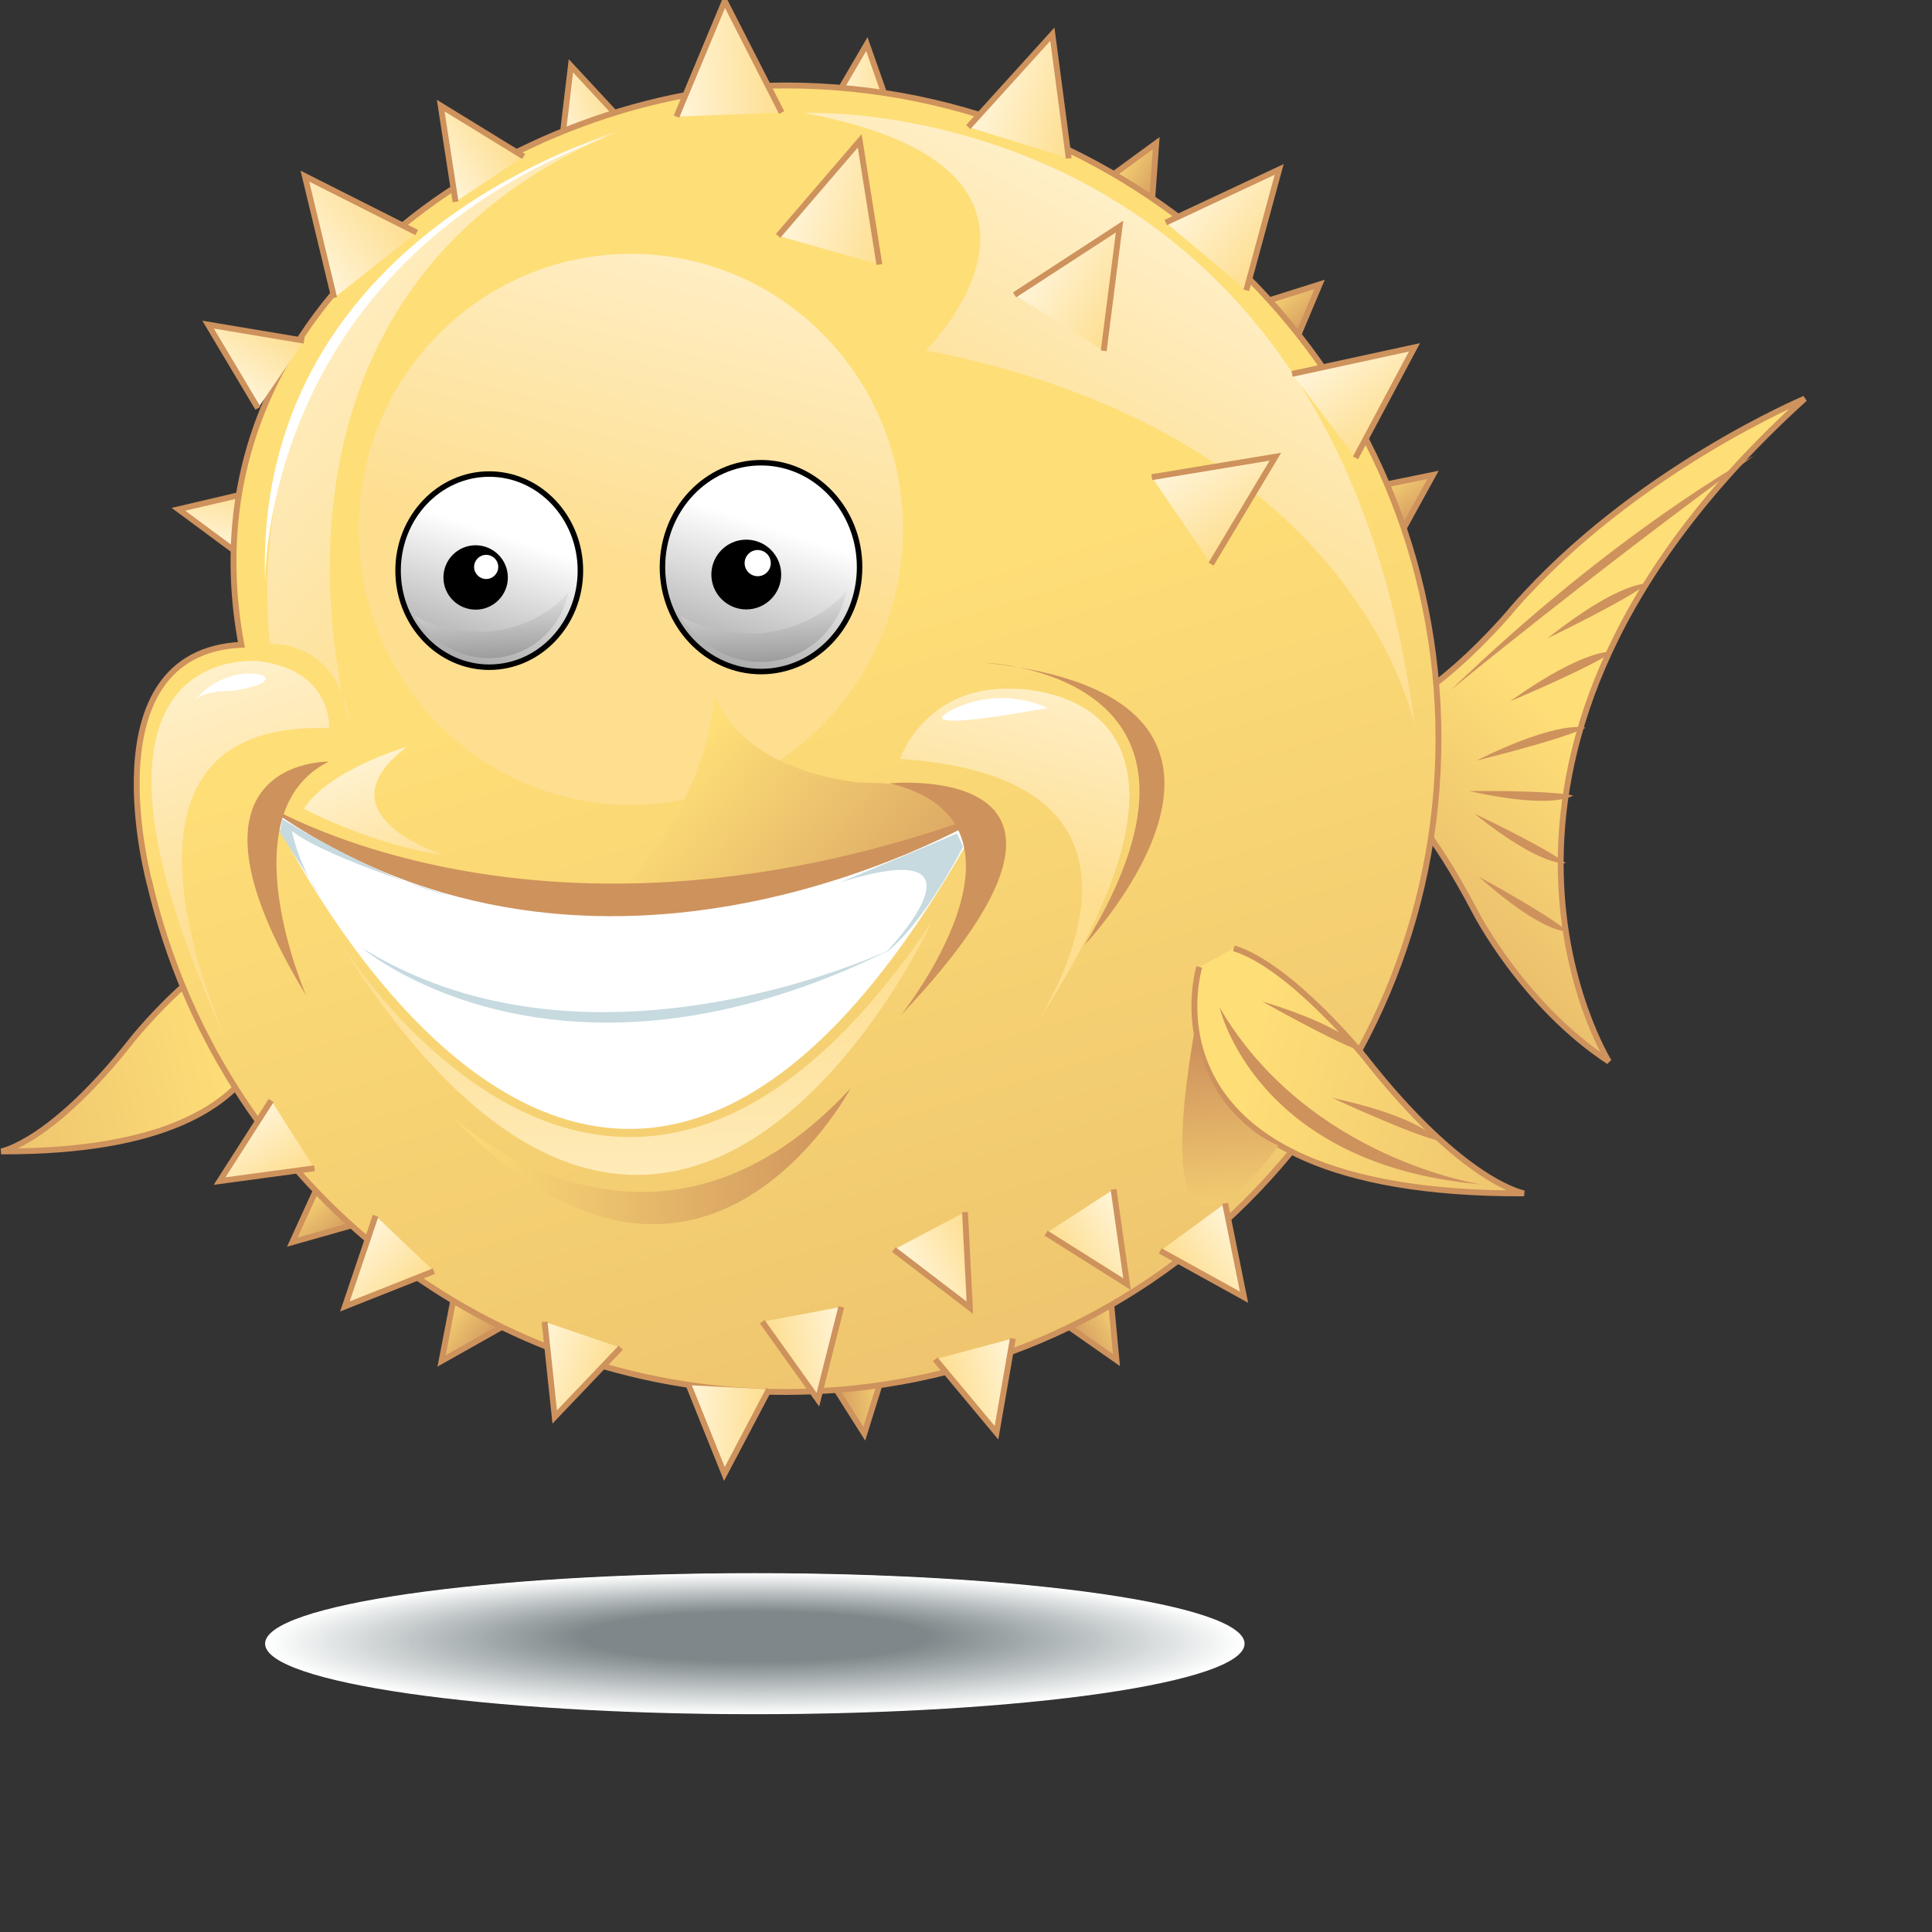 <svg xmlns="http://www.w3.org/2000/svg" xmlns:cc="http://web.resource.org/cc/" xmlns:xlink="http://www.w3.org/1999/xlink" id="svg28323" width="64pt" height="64pt"><rect width="100%" height="100%" fill="#333333" stroke="none"/><defs id="defs3"><linearGradient id="XMLID_450_" x1="78.47" x2="110.174" y1="693.085" y2="693.085" gradientTransform="matrix(0.444,-0.351,0.536,0.677,-60.642,-76.39)" gradientUnits="userSpaceOnUse"><stop style="stop-color:#fff5da" id="stop4995" offset="0"/><stop style="stop-color:#fede8f" id="stop4997" offset="1"/><midPointStop style="stop-color:#fff5da" id="midPointStop4999" offset="0"/><midPointStop style="stop-color:#fff5da" id="midPointStop5001" offset=".5"/><midPointStop style="stop-color:#fede8f" id="midPointStop5003" offset="1"/></linearGradient><linearGradient id="linearGradient30165" x1="78.47" x2="110.174" y1="693.085" y2="693.085" gradientTransform="matrix(0.444,-0.351,0.536,0.677,-60.642,-76.39)" gradientUnits="userSpaceOnUse" xlink:href="#XMLID_450_"/><linearGradient id="XMLID_449_" x1="93.913" x2="118.561" y1="687.406" y2="687.406" gradientTransform="matrix(0.319,-0.467,0.713,0.487,-187.45,96.265)" gradientUnits="userSpaceOnUse"><stop style="stop-color:#fff5da" id="stop4980" offset="0"/><stop style="stop-color:#fede8f" id="stop4982" offset="1"/><midPointStop style="stop-color:#fff5da" id="midPointStop4984" offset="0"/><midPointStop style="stop-color:#fff5da" id="midPointStop4986" offset=".5"/><midPointStop style="stop-color:#fede8f" id="midPointStop4988" offset="1"/></linearGradient><linearGradient id="linearGradient30164" x1="93.913" x2="118.561" y1="687.406" y2="687.406" gradientTransform="matrix(0.319,-0.467,0.713,0.487,-187.45,96.265)" gradientUnits="userSpaceOnUse" xlink:href="#XMLID_449_"/><linearGradient id="XMLID_448_" x1="215.203" x2="239.843" y1="738.378" y2="738.378" gradientTransform="matrix(0.471,-0.313,0.478,0.719,-86.117,-113.401)" gradientUnits="userSpaceOnUse"><stop style="stop-color:#fff5da" id="stop4965" offset="0"/><stop style="stop-color:#fede8f" id="stop4967" offset="1"/><midPointStop style="stop-color:#fff5da" id="midPointStop4969" offset="0"/><midPointStop style="stop-color:#fff5da" id="midPointStop4971" offset=".5"/><midPointStop style="stop-color:#fede8f" id="midPointStop4973" offset="1"/></linearGradient><linearGradient id="linearGradient30163" x1="215.203" x2="239.843" y1="738.378" y2="738.378" gradientTransform="matrix(0.471,-0.313,0.478,0.719,-86.117,-113.401)" gradientUnits="userSpaceOnUse" xlink:href="#XMLID_448_"/><linearGradient id="XMLID_447_" x1="296.338" x2="328.045" y1="823.086" y2="823.086" gradientTransform="matrix(0.319,0.468,-0.714,0.486,992.404,-140.693)" gradientUnits="userSpaceOnUse"><stop style="stop-color:#fff5da" id="stop4950" offset="0"/><stop style="stop-color:#fede8f" id="stop4952" offset="1"/><midPointStop style="stop-color:#fff5da" id="midPointStop4954" offset="0"/><midPointStop style="stop-color:#fff5da" id="midPointStop4956" offset=".5"/><midPointStop style="stop-color:#fede8f" id="midPointStop4958" offset="1"/></linearGradient><linearGradient id="linearGradient30162" x1="296.338" x2="328.045" y1="823.086" y2="823.086" gradientTransform="matrix(0.319,0.468,-0.714,0.486,992.404,-140.693)" gradientUnits="userSpaceOnUse" xlink:href="#XMLID_447_"/><linearGradient id="XMLID_446_" x1="217.667" x2="249.374" y1="774.274" y2="774.274" gradientTransform="matrix(0.479,0.301,-0.459,0.732,723.938,-267.796)" gradientUnits="userSpaceOnUse"><stop style="stop-color:#fff5da" id="stop4935" offset="0"/><stop style="stop-color:#fede8f" id="stop4937" offset="1"/><midPointStop style="stop-color:#fff5da" id="midPointStop4939" offset="0"/><midPointStop style="stop-color:#fff5da" id="midPointStop4941" offset=".5"/><midPointStop style="stop-color:#fede8f" id="midPointStop4943" offset="1"/></linearGradient><linearGradient id="linearGradient30161" x1="217.667" x2="249.374" y1="774.274" y2="774.274" gradientTransform="matrix(0.479,0.301,-0.459,0.732,723.938,-267.796)" gradientUnits="userSpaceOnUse" xlink:href="#XMLID_446_"/><linearGradient id="XMLID_445_" x1="384.204" x2="415.903" y1="798.247" y2="798.247" gradientTransform="matrix(0.341,0.452,-0.689,0.521,941.694,-209.257)" gradientUnits="userSpaceOnUse"><stop style="stop-color:#fff5da" id="stop4920" offset="0"/><stop style="stop-color:#fede8f" id="stop4922" offset="1"/><midPointStop style="stop-color:#fff5da" id="midPointStop4924" offset="0"/><midPointStop style="stop-color:#fff5da" id="midPointStop4926" offset=".5"/><midPointStop style="stop-color:#fede8f" id="midPointStop4928" offset="1"/></linearGradient><linearGradient id="linearGradient30160" x1="384.204" x2="415.903" y1="798.247" y2="798.247" gradientTransform="matrix(0.341,0.452,-0.689,0.521,941.694,-209.257)" gradientUnits="userSpaceOnUse" xlink:href="#XMLID_445_"/><linearGradient id="XMLID_444_" x1="135.344" x2="167.051" y1="760.092" y2="760.092" gradientTransform="matrix(0.545,0.154,-0.235,0.831,535.31,-299.473)" gradientUnits="userSpaceOnUse"><stop style="stop-color:#fff5da" id="stop4905" offset="0"/><stop style="stop-color:#fede8f" id="stop4907" offset="1"/><midPointStop style="stop-color:#fff5da" id="midPointStop4909" offset="0"/><midPointStop style="stop-color:#fff5da" id="midPointStop4911" offset=".5"/><midPointStop style="stop-color:#fede8f" id="midPointStop4913" offset="1"/></linearGradient><linearGradient id="linearGradient30159" x1="135.344" x2="167.051" y1="760.092" y2="760.092" gradientTransform="matrix(0.545,0.154,-0.235,0.831,535.31,-299.473)" gradientUnits="userSpaceOnUse" xlink:href="#XMLID_444_"/><linearGradient id="XMLID_443_" x1="110.783" x2="142.491" y1="703.002" y2="703.002" gradientTransform="matrix(0.566,-2.160000e-2,3.290000e-2,0.863,324.036,-272.045)" gradientUnits="userSpaceOnUse"><stop style="stop-color:#fff5da" id="stop4890" offset="0"/><stop style="stop-color:#fede8f" id="stop4892" offset="1"/><midPointStop style="stop-color:#fff5da" id="midPointStop4894" offset="0"/><midPointStop style="stop-color:#fff5da" id="midPointStop4896" offset=".5"/><midPointStop style="stop-color:#fede8f" id="midPointStop4898" offset="1"/></linearGradient><linearGradient id="linearGradient30158" x1="110.783" x2="142.491" y1="703.001" y2="703.001" gradientTransform="matrix(0.566,-2.160000e-2,3.290000e-2,0.863,324.036,-272.045)" gradientUnits="userSpaceOnUse" xlink:href="#XMLID_443_"/><linearGradient id="XMLID_442_" x1="180.94" x2="212.647" y1="725.641" y2="725.641" gradientTransform="matrix(0.54,0.169,-0.257,0.824,551.715,-294.262)" gradientUnits="userSpaceOnUse"><stop style="stop-color:#fff5da" id="stop4875" offset="0"/><stop style="stop-color:#fede8f" id="stop4877" offset="1"/><midPointStop style="stop-color:#fff5da" id="midPointStop4879" offset="0"/><midPointStop style="stop-color:#fff5da" id="midPointStop4881" offset=".5"/><midPointStop style="stop-color:#fede8f" id="midPointStop4883" offset="1"/></linearGradient><linearGradient id="linearGradient30157" x1="180.94" x2="212.647" y1="725.641" y2="725.641" gradientTransform="matrix(0.54,0.169,-0.257,0.824,551.715,-294.262)" gradientUnits="userSpaceOnUse" xlink:href="#XMLID_442_"/><linearGradient id="XMLID_441_" x1="318.273" x2="349.972" y1="773.814" y2="773.814" gradientTransform="matrix(0.433,0.364,-0.556,0.661,791.972,-274.919)" gradientUnits="userSpaceOnUse"><stop style="stop-color:#fff5da" id="stop4860" offset="0"/><stop style="stop-color:#fede8f" id="stop4862" offset="1"/><midPointStop style="stop-color:#fff5da" id="midPointStop4864" offset="0"/><midPointStop style="stop-color:#fff5da" id="midPointStop4866" offset=".5"/><midPointStop style="stop-color:#fede8f" id="midPointStop4868" offset="1"/></linearGradient><linearGradient id="linearGradient30156" x1="318.273" x2="349.972" y1="773.814" y2="773.814" gradientTransform="matrix(0.433,0.364,-0.556,0.661,791.972,-274.919)" gradientUnits="userSpaceOnUse" xlink:href="#XMLID_441_"/><linearGradient id="XMLID_440_" x1="574.517" x2="598.745" y1="586.739" y2="586.739" gradientTransform="matrix(-0.457,0.335,-0.51,-0.697,1069.982,749.598)" gradientUnits="userSpaceOnUse"><stop style="stop-color:#fff5da" id="stop4845" offset="0"/><stop style="stop-color:#fede8f" id="stop4847" offset="1"/><midPointStop style="stop-color:#fff5da" id="midPointStop4849" offset="0"/><midPointStop style="stop-color:#fff5da" id="midPointStop4851" offset=".5"/><midPointStop style="stop-color:#fede8f" id="midPointStop4853" offset="1"/></linearGradient><linearGradient id="linearGradient30155" x1="574.517" x2="598.745" y1="586.739" y2="586.739" gradientTransform="matrix(-0.457,0.335,-0.51,-0.697,1069.982,749.598)" gradientUnits="userSpaceOnUse" xlink:href="#XMLID_440_"/><linearGradient id="XMLID_439_" x1="562.58" x2="586.816" y1="641.738" y2="641.738" gradientTransform="matrix(0.304,0.477,0.728,-0.465,-303.599,543.257)" gradientUnits="userSpaceOnUse"><stop style="stop-color:#fff5da" id="stop4830" offset="0"/><stop style="stop-color:#fede8f" id="stop4832" offset="1"/><midPointStop style="stop-color:#fff5da" id="midPointStop4834" offset="0"/><midPointStop style="stop-color:#fff5da" id="midPointStop4836" offset=".5"/><midPointStop style="stop-color:#fede8f" id="midPointStop4838" offset="1"/></linearGradient><linearGradient id="linearGradient30154" x1="562.58" x2="586.816" y1="641.738" y2="641.738" gradientTransform="matrix(0.304,0.477,0.728,-0.465,-303.599,543.257)" gradientUnits="userSpaceOnUse" xlink:href="#XMLID_439_"/><linearGradient id="XMLID_438_" x1="747.715" x2="771.946" y1="726.025" y2="726.025" gradientTransform="matrix(0.501,-0.264,-0.402,-0.764,367.894,1293.557)" gradientUnits="userSpaceOnUse"><stop style="stop-color:#fff5da" id="stop4815" offset="0"/><stop style="stop-color:#fede8f" id="stop4817" offset="1"/><midPointStop style="stop-color:#fff5da" id="midPointStop4819" offset="0"/><midPointStop style="stop-color:#fff5da" id="midPointStop4821" offset=".5"/><midPointStop style="stop-color:#fede8f" id="midPointStop4823" offset="1"/></linearGradient><linearGradient id="linearGradient30153" x1="747.715" x2="771.946" y1="726.025" y2="726.025" gradientTransform="matrix(0.501,-0.264,-0.402,-0.764,367.894,1293.557)" gradientUnits="userSpaceOnUse" xlink:href="#XMLID_438_"/><linearGradient id="XMLID_437_" x1="614.732" x2="638.962" y1="626.003" y2="626.003" gradientTransform="matrix(0.536,0.182,0.278,-0.818,-118.144,954.221)" gradientUnits="userSpaceOnUse"><stop style="stop-color:#fff5da" id="stop4800" offset="0"/><stop style="stop-color:#fede8f" id="stop4802" offset="1"/><midPointStop style="stop-color:#fff5da" id="midPointStop4804" offset="0"/><midPointStop style="stop-color:#fff5da" id="midPointStop4806" offset=".5"/><midPointStop style="stop-color:#fede8f" id="midPointStop4808" offset="1"/></linearGradient><linearGradient id="linearGradient30152" x1="614.732" x2="638.962" y1="626.003" y2="626.003" gradientTransform="matrix(0.536,0.182,0.278,-0.818,-118.144,954.221)" gradientUnits="userSpaceOnUse" xlink:href="#XMLID_437_"/><linearGradient id="XMLID_436_" x1="650.889" x2="675.12" y1="637.922" y2="637.922" gradientTransform="matrix(0.565,2.880000e-2,4.400000e-2,-0.862,15.879,1096.993)" gradientUnits="userSpaceOnUse"><stop style="stop-color:#fff5da" id="stop4785" offset="0"/><stop style="stop-color:#fede8f" id="stop4787" offset="1"/><midPointStop style="stop-color:#fff5da" id="midPointStop4789" offset="0"/><midPointStop style="stop-color:#fff5da" id="midPointStop4791" offset=".5"/><midPointStop style="stop-color:#fede8f" id="midPointStop4793" offset="1"/></linearGradient><linearGradient id="linearGradient30151" x1="650.889" x2="675.12" y1="637.922" y2="637.922" gradientTransform="matrix(0.565,2.880000e-2,4.400000e-2,-0.862,15.879,1096.993)" gradientUnits="userSpaceOnUse" xlink:href="#XMLID_436_"/><linearGradient id="XMLID_435_" x1="593.042" x2="617.27" y1="564.977" y2="564.977" gradientTransform="matrix(0.41,0.39,0.595,-0.626,-225.594,657.247)" gradientUnits="userSpaceOnUse"><stop style="stop-color:#fff5da" id="stop4770" offset="0"/><stop style="stop-color:#fede8f" id="stop4772" offset="1"/><midPointStop style="stop-color:#fff5da" id="midPointStop4774" offset="0"/><midPointStop style="stop-color:#fff5da" id="midPointStop4776" offset=".5"/><midPointStop style="stop-color:#fede8f" id="midPointStop4778" offset="1"/></linearGradient><linearGradient id="linearGradient30150" x1="593.042" x2="617.27" y1="564.977" y2="564.977" gradientTransform="matrix(0.41,0.39,0.595,-0.626,-225.594,657.247)" gradientUnits="userSpaceOnUse" xlink:href="#XMLID_435_"/><linearGradient id="XMLID_434_" x1="729.56" x2="753.792" y1="589.248" y2="589.248" gradientTransform="matrix(-0.556,0.105,-0.16,-0.849,939.739,975.63)" gradientUnits="userSpaceOnUse"><stop style="stop-color:#fff5da" id="stop4755" offset="0"/><stop style="stop-color:#fede8f" id="stop4757" offset="1"/><midPointStop style="stop-color:#fff5da" id="midPointStop4759" offset="0"/><midPointStop style="stop-color:#fff5da" id="midPointStop4761" offset=".5"/><midPointStop style="stop-color:#fede8f" id="midPointStop4763" offset="1"/></linearGradient><linearGradient id="linearGradient30149" x1="729.56" x2="753.793" y1="589.249" y2="589.249" gradientTransform="matrix(-0.556,0.105,-0.16,-0.849,939.739,975.63)" gradientUnits="userSpaceOnUse" xlink:href="#XMLID_434_"/><linearGradient id="XMLID_433_" x1="609.873" x2="634.102" y1="597.53" y2="597.53" gradientTransform="matrix(-0.475,0.308,-0.47,-0.725,1059.043,776.333)" gradientUnits="userSpaceOnUse"><stop style="stop-color:#fff5da" id="stop4740" offset="0"/><stop style="stop-color:#fede8f" id="stop4742" offset="1"/><midPointStop style="stop-color:#fff5da" id="midPointStop4744" offset="0"/><midPointStop style="stop-color:#fff5da" id="midPointStop4746" offset=".5"/><midPointStop style="stop-color:#fede8f" id="midPointStop4748" offset="1"/></linearGradient><linearGradient id="linearGradient30148" x1="609.873" x2="634.102" y1="597.53" y2="597.53" gradientTransform="matrix(-0.475,0.308,-0.47,-0.725,1059.043,776.333)" gradientUnits="userSpaceOnUse" xlink:href="#XMLID_433_"/><linearGradient id="XMLID_432_" x1="681.25" x2="705.479" y1="562.917" y2="562.917" gradientTransform="matrix(-0.547,0.146,-0.223,-0.834,967.687,927.235)" gradientUnits="userSpaceOnUse"><stop style="stop-color:#fff5da" id="stop4725" offset="0"/><stop style="stop-color:#fede8f" id="stop4727" offset="1"/><midPointStop style="stop-color:#fff5da" id="midPointStop4729" offset="0"/><midPointStop style="stop-color:#fff5da" id="midPointStop4731" offset=".5"/><midPointStop style="stop-color:#fede8f" id="midPointStop4733" offset="1"/></linearGradient><linearGradient id="linearGradient30147" x1="681.25" x2="705.479" y1="562.918" y2="562.918" gradientTransform="matrix(-0.547,0.146,-0.223,-0.834,967.687,927.235)" gradientUnits="userSpaceOnUse" xlink:href="#XMLID_432_"/><linearGradient id="XMLID_431_" x1="365.883" x2="351.981" y1="393.394" y2="431.97" gradientTransform="matrix(0.931,-0.366,0.366,0.931,-106.033,186.079)" gradientUnits="userSpaceOnUse"><stop style="stop-color:#fff" id="stop4705" offset="0"/><stop style="stop-color:#000" id="stop4707" offset="1"/><midPointStop style="stop-color:#fff" id="midPointStop4709" offset="0"/><midPointStop style="stop-color:#fff" id="midPointStop4711" offset=".5"/><midPointStop style="stop-color:#000" id="midPointStop4713" offset="1"/></linearGradient><linearGradient id="linearGradient30146" x1="365.883" x2="351.981" y1="393.394" y2="431.97" gradientTransform="matrix(0.931,-0.366,0.366,0.931,-106.033,186.079)" gradientUnits="userSpaceOnUse" xlink:href="#XMLID_431_"/><linearGradient id="XMLID_430_" x1="380.306" x2="358.341" y1="413.136" y2="479.344" gradientUnits="userSpaceOnUse"><stop style="stop-color:#fff" id="stop4690" offset="0"/><stop style="stop-color:#000" id="stop4692" offset="1"/><midPointStop style="stop-color:#fff" id="midPointStop4694" offset="0"/><midPointStop style="stop-color:#fff" id="midPointStop4696" offset=".5"/><midPointStop style="stop-color:#000" id="midPointStop4698" offset="1"/></linearGradient><linearGradient id="linearGradient30145" x1="380.306" x2="358.341" y1="413.136" y2="479.344" gradientUnits="userSpaceOnUse" xlink:href="#XMLID_430_"/><linearGradient id="XMLID_429_" x1="409.28" x2="394.214" y1="409.73" y2="451.535" gradientTransform="matrix(0.931,-0.366,0.366,0.931,-106.033,186.079)" gradientUnits="userSpaceOnUse"><stop style="stop-color:#fff" id="stop4666" offset="0"/><stop style="stop-color:#000" id="stop4668" offset="1"/><midPointStop style="stop-color:#fff" id="midPointStop4670" offset="0"/><midPointStop style="stop-color:#fff" id="midPointStop4672" offset=".5"/><midPointStop style="stop-color:#000" id="midPointStop4674" offset="1"/></linearGradient><linearGradient id="linearGradient30144" x1="409.28" x2="394.214" y1="409.73" y2="451.535" gradientTransform="matrix(0.931,-0.366,0.366,0.931,-106.033,186.079)" gradientUnits="userSpaceOnUse" xlink:href="#XMLID_429_"/><linearGradient id="XMLID_428_" x1="426.825" x2="403.021" y1="412.024" y2="483.774" gradientUnits="userSpaceOnUse"><stop style="stop-color:#fff" id="stop4651" offset="0"/><stop style="stop-color:#000" id="stop4653" offset="1"/><midPointStop style="stop-color:#fff" id="midPointStop4655" offset="0"/><midPointStop style="stop-color:#fff" id="midPointStop4657" offset=".5"/><midPointStop style="stop-color:#000" id="midPointStop4659" offset="1"/></linearGradient><linearGradient id="linearGradient30143" x1="426.825" x2="403.021" y1="412.024" y2="483.774" gradientUnits="userSpaceOnUse" xlink:href="#XMLID_428_"/><linearGradient id="XMLID_427_" x1="353.337" x2="363.093" y1="448.957" y2="475.438" gradientUnits="userSpaceOnUse"><stop style="stop-color:#fff5da" id="stop4632" offset="0"/><stop style="stop-color:#fede8f" id="stop4634" offset="1"/><midPointStop style="stop-color:#fff5da" id="midPointStop4636" offset="0"/><midPointStop style="stop-color:#fff5da" id="midPointStop4638" offset=".5"/><midPointStop style="stop-color:#fede8f" id="midPointStop4640" offset="1"/></linearGradient><linearGradient id="linearGradient30142" x1="353.337" x2="363.093" y1="448.957" y2="475.438" gradientUnits="userSpaceOnUse" xlink:href="#XMLID_427_"/><linearGradient id="XMLID_426_" x1="506.092" x2="503.15" y1="535.792" y2="499.996" gradientUnits="userSpaceOnUse"><stop style="stop-color:#fede77" id="stop4617" offset="0"/><stop style="stop-color:#ce925d" id="stop4619" offset="1"/><midPointStop style="stop-color:#fede77" id="midPointStop4621" offset="0"/><midPointStop style="stop-color:#fede77" id="midPointStop4623" offset=".5"/><midPointStop style="stop-color:#ce925d" id="midPointStop4625" offset="1"/></linearGradient><linearGradient id="linearGradient30141" x1="506.092" x2="503.15" y1="535.792" y2="499.996" gradientUnits="userSpaceOnUse" xlink:href="#XMLID_426_"/><linearGradient id="XMLID_425_" x1="523.399" x2="477.844" y1="349.21" y2="412.096" gradientTransform="matrix(1.026,-0.109,0.101,0.947,-60.105,75.225)" gradientUnits="userSpaceOnUse"><stop style="stop-color:#fff5da" id="stop4602" offset="0"/><stop style="stop-color:#fede8f" id="stop4604" offset="1"/><midPointStop style="stop-color:#fff5da" id="midPointStop4606" offset="0"/><midPointStop style="stop-color:#fff5da" id="midPointStop4608" offset=".5"/><midPointStop style="stop-color:#fede8f" id="midPointStop4610" offset="1"/></linearGradient><linearGradient id="linearGradient30140" x1="523.399" x2="477.844" y1="349.21" y2="412.096" gradientTransform="matrix(1.026,-0.109,0.101,0.947,-60.105,75.225)" gradientUnits="userSpaceOnUse" xlink:href="#XMLID_425_"/><linearGradient id="XMLID_424_" x1="411.547" x2="458.902" y1="451.681" y2="492.689" gradientUnits="userSpaceOnUse"><stop style="stop-color:#fede77" id="stop4583" offset="0"/><stop style="stop-color:#ce925d" id="stop4585" offset="1"/><midPointStop style="stop-color:#fede77" id="midPointStop4587" offset="0"/><midPointStop style="stop-color:#fede77" id="midPointStop4589" offset=".5"/><midPointStop style="stop-color:#ce925d" id="midPointStop4591" offset="1"/></linearGradient><linearGradient id="linearGradient30139" x1="411.547" x2="458.902" y1="451.681" y2="492.689" gradientUnits="userSpaceOnUse" xlink:href="#XMLID_424_"/><linearGradient id="XMLID_423_" x1="508.597" x2="650.628" y1="501.378" y2="535.486" gradientUnits="userSpaceOnUse"><stop style="stop-color:#fede77" id="stop4568" offset="0"/><stop style="stop-color:#ce925d" id="stop4570" offset="1"/><midPointStop style="stop-color:#fede77" id="midPointStop4572" offset="0"/><midPointStop style="stop-color:#fede77" id="midPointStop4574" offset=".5"/><midPointStop style="stop-color:#ce925d" id="midPointStop4576" offset="1"/></linearGradient><linearGradient id="linearGradient30138" x1="508.597" x2="650.628" y1="501.378" y2="535.486" gradientUnits="userSpaceOnUse" xlink:href="#XMLID_423_"/><linearGradient id="XMLID_422_" x1="475.422" x2="463.967" y1="426.081" y2="472.144" gradientUnits="userSpaceOnUse"><stop style="stop-color:#fff5da" id="stop4551" offset="0"/><stop style="stop-color:#fede8f" id="stop4553" offset="1"/><midPointStop style="stop-color:#fff5da" id="midPointStop4555" offset="0"/><midPointStop style="stop-color:#fff5da" id="midPointStop4557" offset=".5"/><midPointStop style="stop-color:#fede8f" id="midPointStop4559" offset="1"/></linearGradient><linearGradient id="linearGradient30137" x1="475.422" x2="463.967" y1="426.081" y2="472.144" gradientUnits="userSpaceOnUse" xlink:href="#XMLID_422_"/><linearGradient id="XMLID_421_" x1="419.31" x2="400.625" y1="344.253" y2="419.392" gradientUnits="userSpaceOnUse"><stop style="stop-color:#fff5da" id="stop4536" offset="0"/><stop style="stop-color:#fede8f" id="stop4538" offset="1"/><midPointStop style="stop-color:#fff5da" id="midPointStop4540" offset="0"/><midPointStop style="stop-color:#fff5da" id="midPointStop4542" offset=".5"/><midPointStop style="stop-color:#fede8f" id="midPointStop4544" offset="1"/></linearGradient><linearGradient id="linearGradient30136" x1="419.31" x2="400.625" y1="344.253" y2="419.392" gradientUnits="userSpaceOnUse" xlink:href="#XMLID_421_"/><linearGradient id="XMLID_420_" x1="328.67" x2="397.549" y1="350.666" y2="412.987" gradientUnits="userSpaceOnUse"><stop style="stop-color:#fff5da" id="stop4519" offset="0"/><stop style="stop-color:#fede8f" id="stop4521" offset="1"/><midPointStop style="stop-color:#fff5da" id="midPointStop4523" offset="0"/><midPointStop style="stop-color:#fff5da" id="midPointStop4525" offset=".5"/><midPointStop style="stop-color:#fede8f" id="midPointStop4527" offset="1"/></linearGradient><linearGradient id="linearGradient30135" x1="328.67" x2="397.549" y1="350.666" y2="412.987" gradientUnits="userSpaceOnUse" xlink:href="#XMLID_420_"/><linearGradient id="XMLID_419_" x1="325.566" x2="344.734" y1="424.038" y2="481.541" gradientUnits="userSpaceOnUse"><stop style="stop-color:#fff5da" id="stop4502" offset="0"/><stop style="stop-color:#fede8f" id="stop4504" offset="1"/><midPointStop style="stop-color:#fff5da" id="midPointStop4506" offset="0"/><midPointStop style="stop-color:#fff5da" id="midPointStop4508" offset=".5"/><midPointStop style="stop-color:#fede8f" id="midPointStop4510" offset="1"/></linearGradient><linearGradient id="linearGradient30134" x1="325.566" x2="344.734" y1="424.038" y2="481.541" gradientUnits="userSpaceOnUse" xlink:href="#XMLID_419_"/><linearGradient id="XMLID_418_" x1="403.853" x2="402.629" y1="551.844" y2="484.961" gradientUnits="userSpaceOnUse"><stop style="stop-color:#fff5da" id="stop4485" offset="0"/><stop style="stop-color:#fede8f" id="stop4487" offset="1"/><midPointStop style="stop-color:#fff5da" id="midPointStop4489" offset="0"/><midPointStop style="stop-color:#fff5da" id="midPointStop4491" offset=".5"/><midPointStop style="stop-color:#fede8f" id="midPointStop4493" offset="1"/></linearGradient><linearGradient id="linearGradient30133" x1="403.853" x2="402.629" y1="551.844" y2="484.962" gradientUnits="userSpaceOnUse" xlink:href="#XMLID_418_"/><linearGradient id="XMLID_417_" x1="372.063" x2="439.87" y1="519.171" y2="519.171" gradientUnits="userSpaceOnUse"><stop style="stop-color:#fede77" id="stop4468" offset="0"/><stop style="stop-color:#ce925d" id="stop4470" offset="1"/><midPointStop style="stop-color:#fede77" id="midPointStop4472" offset="0"/><midPointStop style="stop-color:#fede77" id="midPointStop4474" offset=".5"/><midPointStop style="stop-color:#ce925d" id="midPointStop4476" offset="1"/></linearGradient><linearGradient id="linearGradient30132" x1="372.063" x2="439.87" y1="519.171" y2="519.171" gradientUnits="userSpaceOnUse" xlink:href="#XMLID_417_"/><linearGradient id="XMLID_416_" x1="423.372" x2="540.05" y1="429.954" y2="809.769" gradientUnits="userSpaceOnUse"><stop style="stop-color:#fede77" id="stop4449" offset="0"/><stop style="stop-color:#ce925d" id="stop4451" offset="1"/><midPointStop style="stop-color:#fede77" id="midPointStop4453" offset="0"/><midPointStop style="stop-color:#fede77" id="midPointStop4455" offset=".5"/><midPointStop style="stop-color:#ce925d" id="midPointStop4457" offset="1"/></linearGradient><linearGradient id="linearGradient30131" x1="423.372" x2="540.05" y1="429.954" y2="809.769" gradientUnits="userSpaceOnUse" xlink:href="#XMLID_416_"/><linearGradient id="XMLID_415_" x1="563.763" x2="485.795" y1="428.232" y2="504.661" gradientTransform="matrix(0.948,6.990000e-2,-0.109,0.709,82.863,111.987)" gradientUnits="userSpaceOnUse"><stop style="stop-color:#fede77" id="stop4199" offset="0"/><stop style="stop-color:#ce925d" id="stop4201" offset="1"/><midPointStop style="stop-color:#fede77" id="midPointStop4203" offset="0"/><midPointStop style="stop-color:#fede77" id="midPointStop4205" offset=".5"/><midPointStop style="stop-color:#ce925d" id="midPointStop4207" offset="1"/></linearGradient><linearGradient id="linearGradient30130" x1="563.763" x2="485.795" y1="428.232" y2="504.661" gradientTransform="matrix(0.948,6.990000e-2,-0.109,0.709,82.863,111.987)" gradientUnits="userSpaceOnUse" xlink:href="#XMLID_415_"/><linearGradient id="XMLID_414_" x1="448.046" x2="565.57" y1="498.377" y2="526.599" gradientTransform="matrix(-1,0,0,1,781.257,0)" gradientUnits="userSpaceOnUse"><stop style="stop-color:#fede77" id="stop4184" offset="0"/><stop style="stop-color:#ce925d" id="stop4186" offset="1"/><midPointStop style="stop-color:#fede77" id="midPointStop4188" offset="0"/><midPointStop style="stop-color:#fede77" id="midPointStop4190" offset=".5"/><midPointStop style="stop-color:#ce925d" id="midPointStop4192" offset="1"/></linearGradient><linearGradient id="linearGradient30129" x1="448.046" x2="565.569" y1="498.377" y2="526.599" gradientTransform="matrix(-1,0,0,1,781.257,-5.311030e-14)" gradientUnits="userSpaceOnUse" xlink:href="#XMLID_414_"/><linearGradient id="XMLID_413_" x1="731.306" x2="751.925" y1="565.077" y2="565.077" gradientTransform="matrix(-0.561,7.410000e-2,-0.113,-0.856,921.505,989.034)" gradientUnits="userSpaceOnUse"><stop style="stop-color:#fede77" id="stop4169" offset="0"/><stop style="stop-color:#ce925d" id="stop4171" offset="1"/><midPointStop style="stop-color:#fede77" id="midPointStop4173" offset="0"/><midPointStop style="stop-color:#fede77" id="midPointStop4175" offset=".5"/><midPointStop style="stop-color:#ce925d" id="midPointStop4177" offset="1"/></linearGradient><linearGradient id="linearGradient30128" x1="731.306" x2="751.925" y1="565.077" y2="565.077" gradientTransform="matrix(-0.561,7.410000e-2,-0.113,-0.856,921.505,989.034)" gradientUnits="userSpaceOnUse" xlink:href="#XMLID_413_"/><linearGradient id="XMLID_412_" x1="208.091" x2="228.714" y1="704.731" y2="704.731" gradientTransform="matrix(0.381,0.418,-0.638,0.581,881.948,-126.404)" gradientUnits="userSpaceOnUse"><stop style="stop-color:#fede77" id="stop4154" offset="0"/><stop style="stop-color:#ce925d" id="stop4156" offset="1"/><midPointStop style="stop-color:#fede77" id="midPointStop4158" offset="0"/><midPointStop style="stop-color:#fede77" id="midPointStop4160" offset=".5"/><midPointStop style="stop-color:#ce925d" id="midPointStop4162" offset="1"/></linearGradient><linearGradient id="linearGradient30127" x1="208.091" x2="228.714" y1="704.731" y2="704.731" gradientTransform="matrix(0.381,0.418,-0.638,0.581,881.948,-126.404)" gradientUnits="userSpaceOnUse" xlink:href="#XMLID_412_"/><linearGradient id="XMLID_411_" x1="9.463" x2="30.084" y1="626.886" y2="626.886" gradientTransform="matrix(0.114,-0.554,0.846,0.174,-200.986,311.673)" gradientUnits="userSpaceOnUse"><stop style="stop-color:#fff5da" id="stop4139" offset="0"/><stop style="stop-color:#fede8f" id="stop4141" offset="1"/><midPointStop style="stop-color:#fff5da" id="midPointStop4143" offset="0"/><midPointStop style="stop-color:#fff5da" id="midPointStop4145" offset=".5"/><midPointStop style="stop-color:#fede8f" id="midPointStop4147" offset="1"/></linearGradient><linearGradient id="linearGradient30126" x1="9.463" x2="30.084" y1="626.886" y2="626.886" gradientTransform="matrix(0.114,-0.554,0.846,0.174,-200.986,311.673)" gradientUnits="userSpaceOnUse" xlink:href="#XMLID_411_"/><linearGradient id="XMLID_410_" x1="82.513" x2="103.131" y1="680.599" y2="680.599" gradientTransform="matrix(0.564,5.380000e-2,-8.200000e-2,0.86,445.56,-254.267)" gradientUnits="userSpaceOnUse"><stop style="stop-color:#fff5da" id="stop4124" offset="0"/><stop style="stop-color:#fede8f" id="stop4126" offset="1"/><midPointStop style="stop-color:#fff5da" id="midPointStop4128" offset="0"/><midPointStop style="stop-color:#fff5da" id="midPointStop4130" offset=".5"/><midPointStop style="stop-color:#fede8f" id="midPointStop4132" offset="1"/></linearGradient><linearGradient id="linearGradient30125" x1="82.513" x2="103.131" y1="680.599" y2="680.599" gradientTransform="matrix(0.564,5.380000e-2,-8.200000e-2,0.86,445.56,-254.267)" gradientUnits="userSpaceOnUse" xlink:href="#XMLID_410_"/><linearGradient id="XMLID_409_" x1="35.655" x2="56.274" y1="641.422" y2="641.422" gradientTransform="matrix(0.538,-0.175,0.267,0.821,198.011,-179.425)" gradientUnits="userSpaceOnUse"><stop style="stop-color:#fff5da" id="stop4109" offset="0"/><stop style="stop-color:#fede8f" id="stop4111" offset="1"/><midPointStop style="stop-color:#fff5da" id="midPointStop4113" offset="0"/><midPointStop style="stop-color:#fff5da" id="midPointStop4115" offset=".5"/><midPointStop style="stop-color:#fede8f" id="midPointStop4117" offset="1"/></linearGradient><linearGradient id="linearGradient30124" x1="35.655" x2="56.274" y1="641.422" y2="641.422" gradientTransform="matrix(0.538,-0.175,0.267,0.821,198.011,-179.425)" gradientUnits="userSpaceOnUse" xlink:href="#XMLID_409_"/><linearGradient id="XMLID_408_" x1="144.958" x2="165.581" y1="670.029" y2="670.029" gradientTransform="matrix(0.495,0.274,-0.418,0.755,692.488,-196.824)" gradientUnits="userSpaceOnUse"><stop style="stop-color:#fede77" id="stop4094" offset="0"/><stop style="stop-color:#ce925d" id="stop4096" offset="1"/><midPointStop style="stop-color:#fede77" id="midPointStop4098" offset="0"/><midPointStop style="stop-color:#fede77" id="midPointStop4100" offset=".5"/><midPointStop style="stop-color:#ce925d" id="midPointStop4102" offset="1"/></linearGradient><linearGradient id="linearGradient30123" x1="144.958" x2="165.581" y1="670.029" y2="670.029" gradientTransform="matrix(0.495,0.274,-0.418,0.755,692.488,-196.824)" gradientUnits="userSpaceOnUse" xlink:href="#XMLID_408_"/><linearGradient id="XMLID_407_" x1="278.5" x2="299.12" y1="714.653" y2="714.653" gradientTransform="matrix(0.336,0.456,-0.695,0.512,933.981,-90.953)" gradientUnits="userSpaceOnUse"><stop style="stop-color:#fede77" id="stop4079" offset="0"/><stop style="stop-color:#ce925d" id="stop4081" offset="1"/><midPointStop style="stop-color:#fede77" id="midPointStop4083" offset="0"/><midPointStop style="stop-color:#fede77" id="midPointStop4085" offset=".5"/><midPointStop style="stop-color:#ce925d" id="midPointStop4087" offset="1"/></linearGradient><linearGradient id="linearGradient30122" x1="278.5" x2="299.12" y1="714.653" y2="714.653" gradientTransform="matrix(0.336,0.456,-0.695,0.512,933.981,-90.953)" gradientUnits="userSpaceOnUse" xlink:href="#XMLID_407_"/><linearGradient id="XMLID_406_" x1="630.867" x2="651.487" y1="582.173" y2="582.173" gradientTransform="matrix(-0.489,0.285,-0.434,-0.747,1048.505,800.58)" gradientUnits="userSpaceOnUse"><stop style="stop-color:#fede77" id="stop4064" offset="0"/><stop style="stop-color:#ce925d" id="stop4066" offset="1"/><midPointStop style="stop-color:#fede77" id="midPointStop4068" offset="0"/><midPointStop style="stop-color:#fede77" id="midPointStop4070" offset=".5"/><midPointStop style="stop-color:#ce925d" id="midPointStop4072" offset="1"/></linearGradient><linearGradient id="linearGradient30121" x1="630.867" x2="651.487" y1="582.173" y2="582.173" gradientTransform="matrix(-0.489,0.285,-0.434,-0.747,1048.505,800.58)" gradientUnits="userSpaceOnUse" xlink:href="#XMLID_406_"/><linearGradient id="XMLID_405_" x1="648.906" x2="669.525" y1="541.017" y2="541.017" gradientTransform="matrix(0.459,0.331,0.505,-0.701,-202.007,709.912)" gradientUnits="userSpaceOnUse"><stop style="stop-color:#fede77" id="stop4049" offset="0"/><stop style="stop-color:#ce925d" id="stop4051" offset="1"/><midPointStop style="stop-color:#fede77" id="midPointStop4053" offset="0"/><midPointStop style="stop-color:#fede77" id="midPointStop4055" offset=".5"/><midPointStop style="stop-color:#ce925d" id="midPointStop4057" offset="1"/></linearGradient><linearGradient id="linearGradient30120" x1="648.906" x2="669.525" y1="541.017" y2="541.017" gradientTransform="matrix(0.459,0.331,0.505,-0.701,-202.007,709.912)" gradientUnits="userSpaceOnUse" xlink:href="#XMLID_405_"/><linearGradient id="XMLID_404_" x1="587.575" x2="608.194" y1="556.205" y2="556.205" gradientTransform="matrix(0.369,0.429,0.655,-0.562,-235.4,585.779)" gradientUnits="userSpaceOnUse"><stop style="stop-color:#fede77" id="stop4034" offset="0"/><stop style="stop-color:#ce925d" id="stop4036" offset="1"/><midPointStop style="stop-color:#fede77" id="midPointStop4038" offset="0"/><midPointStop style="stop-color:#fede77" id="midPointStop4040" offset=".5"/><midPointStop style="stop-color:#ce925d" id="midPointStop4042" offset="1"/></linearGradient><linearGradient id="linearGradient30119" x1="587.575" x2="608.194" y1="556.205" y2="556.205" gradientTransform="matrix(0.369,0.429,0.655,-0.562,-235.4,585.779)" gradientUnits="userSpaceOnUse" xlink:href="#XMLID_404_"/></defs><g id="layer1"><g id="g4028" transform="matrix(0.259,0,0,0.259,-76.361,-83.393)"><g id="g4030"><linearGradient id="linearGradient28948" x1="587.575" x2="608.194" y1="556.205" y2="556.205" gradientTransform="matrix(0.369,0.429,0.655,-0.562,-235.4,585.779)" gradientUnits="userSpaceOnUse"><stop style="stop-color:#fede77" id="stop28950" offset="0"/><stop style="stop-color:#ce925d" id="stop28952" offset="1"/><midPointStop style="stop-color:#fede77" id="midPointStop28954" offset="0"/><midPointStop style="stop-color:#fede77" id="midPointStop28956" offset=".5"/><midPointStop style="stop-color:#ce925d" id="midPointStop28958" offset="1"/></linearGradient><polyline id="polyline4045" points="350.441 521.173 344.68 533.814 358.044 530.029" knockout="Off" style="fill:url(#linearGradient30119);stroke:#ce925d"/><linearGradient id="linearGradient28963" x1="648.906" x2="669.525" y1="541.017" y2="541.017" gradientTransform="matrix(0.459,0.331,0.505,-0.701,-202.007,709.912)" gradientUnits="userSpaceOnUse"><stop style="stop-color:#fede77" id="stop28965" offset="0"/><stop style="stop-color:#ce925d" id="stop28967" offset="1"/><midPointStop style="stop-color:#fede77" id="midPointStop28969" offset="0"/><midPointStop style="stop-color:#fede77" id="midPointStop28971" offset=".5"/><midPointStop style="stop-color:#ce925d" id="midPointStop28973" offset="1"/></linearGradient><polyline id="polyline4060" points="372.767 540.427 370.133 554.068 382.237 547.25" knockout="Off" style="fill:url(#linearGradient30120);stroke:#ce925d"/><linearGradient id="linearGradient28978" x1="630.867" x2="651.487" y1="582.173" y2="582.173" gradientTransform="matrix(-0.489,0.285,-0.434,-0.747,1048.505,800.58)" gradientUnits="userSpaceOnUse"><stop style="stop-color:#fede77" id="stop28980" offset="0"/><stop style="stop-color:#ce925d" id="stop28982" offset="1"/><midPointStop style="stop-color:#fede77" id="midPointStop28984" offset="0"/><midPointStop style="stop-color:#fede77" id="midPointStop28986" offset=".5"/><midPointStop style="stop-color:#ce925d" id="midPointStop28988" offset="1"/></linearGradient><polyline id="polyline4075" points="483.932 540.085 485.224 553.916 473.843 545.955" knockout="Off" style="fill:url(#linearGradient30121);stroke:#ce925d"/><linearGradient id="linearGradient28993" x1="278.5" x2="299.12" y1="714.653" y2="714.653" gradientTransform="matrix(0.336,0.456,-0.695,0.512,933.981,-90.953)" gradientUnits="userSpaceOnUse"><stop style="stop-color:#fede77" id="stop28995" offset="0"/><stop style="stop-color:#ce925d" id="stop28997" offset="1"/><midPointStop style="stop-color:#fede77" id="midPointStop28999" offset="0"/><midPointStop style="stop-color:#fede77" id="midPointStop29001" offset=".5"/><midPointStop style="stop-color:#ce925d" id="midPointStop29003" offset="1"/></linearGradient><polyline id="polyline4090" points="525.604 405.742 539.215 402.963 532.526 415.139" knockout="Off" style="fill:url(#linearGradient30122);stroke:#ce925d"/><linearGradient id="linearGradient29008" x1="144.958" x2="165.581" y1="670.029" y2="670.029" gradientTransform="matrix(0.495,0.274,-0.418,0.755,692.488,-196.824)" gradientUnits="userSpaceOnUse"><stop style="stop-color:#fede77" id="stop29010" offset="0"/><stop style="stop-color:#ce925d" id="stop29012" offset="1"/><midPointStop style="stop-color:#fede77" id="midPointStop29014" offset="0"/><midPointStop style="stop-color:#fede77" id="midPointStop29016" offset=".5"/><midPointStop style="stop-color:#ce925d" id="midPointStop29018" offset="1"/></linearGradient><polyline id="polyline4105" points="480.796 354.587 492.009 346.39 491.006 360.244" knockout="Off" style="fill:url(#linearGradient30123);stroke:#ce925d"/><linearGradient id="linearGradient29023" x1="35.655" x2="56.274" y1="641.422" y2="641.422" gradientTransform="matrix(0.538,-0.175,0.267,0.821,198.011,-179.425)" gradientUnits="userSpaceOnUse"><stop style="stop-color:#fff5da" id="stop29025" offset="0"/><stop style="stop-color:#fede8f" id="stop29027" offset="1"/><midPointStop style="stop-color:#fff5da" id="midPointStop29029" offset="0"/><midPointStop style="stop-color:#fff5da" id="midPointStop29031" offset=".5"/><midPointStop style="stop-color:#fede8f" id="midPointStop29033" offset="1"/></linearGradient><polyline id="polyline4120" points="390.543 346.997 392.192 333.203 401.643 343.384" knockout="Off" style="fill:url(#linearGradient30124);stroke:#ce925d"/><linearGradient id="linearGradient29038" x1="82.513" x2="103.131" y1="680.599" y2="680.599" gradientTransform="matrix(0.564,5.380000e-2,-8.200000e-2,0.86,445.56,-254.267)" gradientUnits="userSpaceOnUse"><stop style="stop-color:#fff5da" id="stop29040" offset="0"/><stop style="stop-color:#fede8f" id="stop29042" offset="1"/><midPointStop style="stop-color:#fff5da" id="midPointStop29044" offset="0"/><midPointStop style="stop-color:#fff5da" id="midPointStop29046" offset=".5"/><midPointStop style="stop-color:#fede8f" id="midPointStop29048" offset="1"/></linearGradient><polyline id="polyline4135" points="435.648 341.496 442.655 329.501 447.267 342.605" knockout="Off" style="fill:url(#linearGradient30125);stroke:#ce925d"/><linearGradient id="linearGradient29053" x1="9.463" x2="30.084" y1="626.886" y2="626.886" gradientTransform="matrix(0.114,-0.554,0.846,0.174,-200.986,311.673)" gradientUnits="userSpaceOnUse"><stop style="stop-color:#fff5da" id="stop29055" offset="0"/><stop style="stop-color:#fede8f" id="stop29057" offset="1"/><midPointStop style="stop-color:#fff5da" id="midPointStop29059" offset="0"/><midPointStop style="stop-color:#fff5da" id="midPointStop29061" offset=".5"/><midPointStop style="stop-color:#fede8f" id="midPointStop29063" offset="1"/></linearGradient><polyline id="polyline4150" points="336.426 417.098 325.259 408.833 338.784 405.666" knockout="Off" style="fill:url(#linearGradient30126);stroke:#ce925d"/><linearGradient id="linearGradient29068" x1="208.091" x2="228.714" y1="704.731" y2="704.731" gradientTransform="matrix(0.381,0.418,-0.638,0.581,881.948,-126.404)" gradientUnits="userSpaceOnUse"><stop style="stop-color:#fede77" id="stop29070" offset="0"/><stop style="stop-color:#ce925d" id="stop29072" offset="1"/><midPointStop style="stop-color:#fede77" id="midPointStop29074" offset="0"/><midPointStop style="stop-color:#fede77" id="midPointStop29076" offset=".5"/><midPointStop style="stop-color:#ce925d" id="midPointStop29078" offset="1"/></linearGradient><polyline id="polyline4165" points="506.619 374.656 519.87 370.484 514.48 383.285" knockout="Off" style="fill:url(#linearGradient30127);stroke:#ce925d"/><linearGradient id="linearGradient29083" x1="731.306" x2="751.925" y1="565.077" y2="565.077" gradientTransform="matrix(-0.561,7.410000e-2,-0.113,-0.856,921.505,989.034)" gradientUnits="userSpaceOnUse"><stop style="stop-color:#fede77" id="stop29085" offset="0"/><stop style="stop-color:#ce925d" id="stop29087" offset="1"/><midPointStop style="stop-color:#fede77" id="midPointStop29089" offset="0"/><midPointStop style="stop-color:#fede77" id="midPointStop29091" offset=".5"/><midPointStop style="stop-color:#ce925d" id="midPointStop29093" offset="1"/></linearGradient><polyline id="polyline4180" points="446.358 553.214 442.222 566.474 434.786 554.742" knockout="Off" style="fill:url(#linearGradient30128);stroke:#ce925d"/><linearGradient id="linearGradient29098" x1="448.046" x2="565.57" y1="498.377" y2="526.599" gradientTransform="matrix(-1,0,0,1,781.257,0)" gradientUnits="userSpaceOnUse"><stop style="stop-color:#fede77" id="stop29100" offset="0"/><stop style="stop-color:#ce925d" id="stop29102" offset="1"/><midPointStop style="stop-color:#fede77" id="midPointStop29104" offset="0"/><midPointStop style="stop-color:#fede77" id="midPointStop29106" offset=".5"/><midPointStop style="stop-color:#ce925d" id="midPointStop29108" offset="1"/></linearGradient><path id="path4195" d="M 340.858,486.375 C 340.858,486.375 350.851,518.559 295.031,518.334 C 295.031,518.334 303.587,516.91 317.548,499.08 C 317.548,499.08 327.94,486.238 335.986,483.74" knockout="Off" style="fill:url(#linearGradient30129);stroke:#ce925d"/><linearGradient id="linearGradient29113" x1="563.763" x2="485.795" y1="428.232" y2="504.661" gradientTransform="matrix(0.948,6.990000e-2,-0.109,0.709,82.863,111.987)" gradientUnits="userSpaceOnUse"><stop style="stop-color:#fede77" id="stop29115" offset="0"/><stop style="stop-color:#ce925d" id="stop29117" offset="1"/><midPointStop style="stop-color:#fede77" id="midPointStop29119" offset="0"/><midPointStop style="stop-color:#fede77" id="midPointStop29121" offset=".5"/><midPointStop style="stop-color:#ce925d" id="midPointStop29123" offset="1"/></linearGradient><path id="path4210" d="M 602.597,389.964 C 602.597,389.964 573.441,402.2 553.008,425.536 C 553.008,425.536 536.289,446 524.365,444.921 L 524.636,454.997 C 524.636,454.997 531.685,449.427 546.426,477.542 C 546.426,477.542 554.486,493.325 569.196,503.013 C 569.196,503.013 536.16,450.167 602.597,389.964 z" knockout="Off" style="fill:url(#linearGradient30130);stroke:#ce925d"/><g id="g4212" knockout="Off"><path id="path4214" d="M 507.07,602.285 C 507.07,608.928 469.679,614.31 423.554,614.31 C 377.429,614.31 340.037,608.927 340.037,602.285 C 340.037,595.646 377.429,590.262 423.554,590.262 C 469.679,590.261 507.07,595.646 507.07,602.285 z" knockout="Off" style="fill:#fff"/><ellipse id="ellipse4216" cx="423.554" cy="602.275" knockout="Off" rx="83.047" ry="11.957" style="fill:#fefefe"/><ellipse id="ellipse4218" cx="423.554" cy="602.265" knockout="Off" rx="82.577" ry="11.889" style="fill:#fdfdfd"/><ellipse id="ellipse4220" cx="423.555" cy="602.253" knockout="Off" rx="82.107" ry="11.822" style="fill:#fbfcfc"/><ellipse id="ellipse4222" cx="423.554" cy="602.244" knockout="Off" rx="81.637" ry="11.754" style="fill:#fafbfb"/><ellipse id="ellipse4224" cx="423.554" cy="602.232" knockout="Off" rx="81.167" ry="11.688" style="fill:#f9fafa"/><ellipse id="ellipse4226" cx="423.554" cy="602.222" knockout="Off" rx="80.698" ry="11.619" style="fill:#f8f9f9"/><path id="path4228" d="M 503.781,602.21 C 503.781,608.591 467.863,613.763 423.554,613.763 C 379.245,613.763 343.326,608.591 343.326,602.21 C 343.326,595.833 379.244,590.659 423.554,590.659 C 467.863,590.66 503.781,595.833 503.781,602.21 z" knockout="Off" style="fill:#f6f7f7"/><ellipse id="ellipse4230" cx="423.555" cy="602.201" knockout="Off" rx="79.758" ry="11.484" style="fill:#f5f6f6"/><ellipse id="ellipse4232" cx="423.554" cy="602.191" knockout="Off" rx="79.288" ry="11.416" style="fill:#f4f5f5"/><ellipse id="ellipse4234" cx="423.554" cy="602.179" knockout="Off" rx="78.818" ry="11.35" style="fill:#f3f4f4"/><ellipse id="ellipse4236" cx="423.554" cy="602.169" knockout="Off" rx="78.348" ry="11.279" style="fill:#f2f3f3"/><ellipse id="ellipse4238" cx="423.554" cy="602.158" knockout="Off" rx="77.878" ry="11.215" style="fill:#f0f2f2"/><ellipse id="ellipse4240" cx="423.554" cy="602.148" knockout="Off" rx="77.409" ry="11.145" style="fill:#eff1f1"/><path id="path4242" d="M 500.492,602.136 C 500.492,608.255 466.046,613.214 423.554,613.214 C 381.062,613.214 346.616,608.255 346.616,602.136 C 346.616,596.021 381.062,591.06 423.554,591.06 C 466.046,591.06 500.492,596.021 500.492,602.136 z" knockout="Off" style="fill:#eef0f0"/><ellipse id="ellipse4244" cx="423.554" cy="602.126" knockout="Off" rx="76.469" ry="11.01" style="fill:#edefef"/><ellipse id="ellipse4246" cx="423.554" cy="602.117" knockout="Off" rx="75.999" ry="10.941" style="fill:#ebedee"/><ellipse id="ellipse4248" cx="423.554" cy="602.107" knockout="Off" rx="75.529" ry="10.873" style="fill:#eaeced"/><ellipse id="ellipse4250" cx="423.554" cy="602.095" knockout="Off" rx="75.059" ry="10.807" style="fill:#e9ebec"/><ellipse id="ellipse4252" cx="423.554" cy="602.085" knockout="Off" rx="74.589" ry="10.738" style="fill:#e8ebeb"/><ellipse id="ellipse4254" cx="423.554" cy="602.074" knockout="Off" rx="74.12" ry="10.672" style="fill:#e7eaea"/><ellipse id="ellipse4256" cx="423.554" cy="602.064" knockout="Off" rx="73.649" ry="10.604" style="fill:#e5e8e9"/><path id="path4258" d="M 496.733,602.052 C 496.733,607.872 463.97,612.589 423.554,612.589 C 383.137,612.589 350.374,607.872 350.374,602.052 C 350.374,596.236 383.137,591.517 423.554,591.517 C 463.97,591.517 496.733,596.236 496.733,602.052 z" knockout="Off" style="fill:#e4e7e8"/><ellipse id="ellipse4260" cx="423.554" cy="602.042" knockout="Off" rx="72.71" ry="10.469" style="fill:#e3e6e7"/><ellipse id="ellipse4262" cx="423.555" cy="602.033" knockout="Off" rx="72.24" ry="10.4" style="fill:#e2e5e6"/><ellipse id="ellipse4264" cx="423.554" cy="602.021" knockout="Off" rx="71.77" ry="10.334" style="fill:#e1e4e5"/><ellipse id="ellipse4266" cx="423.554" cy="602.011" knockout="Off" rx="71.3" ry="10.266" style="fill:#e0e3e4"/><ellipse id="ellipse4268" cx="423.555" cy="602.001" knockout="Off" rx="70.83" ry="10.197" style="fill:#dfe2e3"/><ellipse id="ellipse4270" cx="423.554" cy="601.99" knockout="Off" rx="70.36" ry="10.131" style="fill:#dee1e2"/><ellipse id="ellipse4272" cx="423.554" cy="601.98" knockout="Off" rx="69.891" ry="10.062" style="fill:#dde0e1"/><path id="path4274" d="M 492.975,601.968 C 492.975,607.489 461.894,611.964 423.555,611.964 C 385.215,611.964 354.134,607.489 354.134,601.968 C 354.134,596.45 385.215,591.974 423.555,591.974 C 461.894,591.974 492.975,596.451 492.975,601.968 z" knockout="Off" style="fill:#dbdfe0"/><ellipse id="ellipse4276" cx="423.554" cy="601.958" knockout="Off" rx="68.951" ry="9.928" style="fill:#dadedf"/><ellipse id="ellipse4278" cx="423.554" cy="601.949" knockout="Off" rx="68.481" ry="9.859" style="fill:#d9ddde"/><ellipse id="ellipse4280" cx="423.554" cy="601.937" knockout="Off" rx="68.011" ry="9.793" style="fill:#d8dcdd"/><ellipse id="ellipse4282" cx="423.554" cy="601.927" knockout="Off" rx="67.541" ry="9.725" style="fill:#d6dadb"/><ellipse id="ellipse4284" cx="423.554" cy="601.916" knockout="Off" rx="67.071" ry="9.658" style="fill:#d5d9da"/><ellipse id="ellipse4286" cx="423.554" cy="601.906" knockout="Off" rx="66.601" ry="9.59" style="fill:#d4d8d9"/><ellipse id="ellipse4288" cx="423.554" cy="601.896" knockout="Off" rx="66.131" ry="9.521" style="fill:#d3d7d8"/><path id="path4290" d="M 489.216,601.884 C 489.216,607.107 459.819,611.339 423.555,611.339 C 387.29,611.339 357.893,607.107 357.893,601.884 C 357.893,596.665 387.29,592.431 423.555,592.431 C 459.818,592.431 489.216,596.666 489.216,601.884 z" knockout="Off" style="fill:#d2d6d7"/><ellipse id="ellipse4292" cx="423.554" cy="601.875" knockout="Off" rx="65.192" ry="9.387" style="fill:#d0d5d6"/><ellipse id="ellipse4294" cx="423.554" cy="601.865" knockout="Off" rx="64.722" ry="9.318" style="fill:#cfd4d5"/><ellipse id="ellipse4296" cx="423.554" cy="601.853" knockout="Off" rx="64.252" ry="9.252" style="fill:#ced3d4"/><ellipse id="ellipse4298" cx="423.554" cy="601.843" knockout="Off" rx="63.782" ry="9.182" style="fill:#cdd2d3"/><ellipse id="ellipse4300" cx="423.554" cy="601.832" knockout="Off" rx="63.312" ry="9.117" style="fill:#ccd1d2"/><ellipse id="ellipse4302" cx="423.554" cy="601.822" knockout="Off" rx="62.842" ry="9.047" style="fill:#cbd0d1"/><ellipse id="ellipse4304" cx="423.554" cy="601.812" knockout="Off" rx="62.373" ry="8.979" style="fill:#cacfd0"/><ellipse id="ellipse4306" cx="423.554" cy="601.8" knockout="Off" rx="61.903" ry="8.912" style="fill:#c9cecf"/><ellipse id="ellipse4308" cx="423.554" cy="601.791" knockout="Off" rx="61.433" ry="8.844" style="fill:#c8cdce"/><ellipse id="ellipse4310" cx="423.554" cy="601.779" knockout="Off" rx="60.963" ry="8.777" style="fill:#c6cccd"/><ellipse id="ellipse4312" cx="423.554" cy="601.769" knockout="Off" rx="60.493" ry="8.709" style="fill:#c5cbcc"/><ellipse id="ellipse4314" cx="423.554" cy="601.757" knockout="Off" rx="60.023" ry="8.643" style="fill:#c4cacb"/><ellipse id="ellipse4316" cx="423.554" cy="601.748" knockout="Off" rx="59.553" ry="8.574" style="fill:#c3c9ca"/><ellipse id="ellipse4318" cx="423.554" cy="601.738" knockout="Off" rx="59.083" ry="8.506" style="fill:#c1c7c9"/><path id="path4320" d="M 482.168,601.726 C 482.168,606.388 455.926,610.165 423.555,610.165 C 391.183,610.165 364.941,606.388 364.941,601.726 C 364.941,597.068 391.183,593.287 423.555,593.287 C 455.926,593.287 482.168,597.068 482.168,601.726 z" knockout="Off" style="fill:#c0c6c8"/><ellipse id="ellipse4322" cx="423.554" cy="601.716" knockout="Off" rx="58.143" ry="8.371" style="fill:#c0c5c7"/><ellipse id="ellipse4324" cx="423.554" cy="601.707" knockout="Off" rx="57.674" ry="8.303" style="fill:#bfc4c6"/><ellipse id="ellipse4326" cx="423.554" cy="601.695" knockout="Off" rx="57.204" ry="8.236" style="fill:#bec3c5"/><ellipse id="ellipse4328" cx="423.554" cy="601.685" knockout="Off" rx="56.734" ry="8.168" style="fill:#bcc2c4"/><ellipse id="ellipse4330" cx="423.554" cy="601.673" knockout="Off" rx="56.264" ry="8.102" style="fill:#bbc1c3"/><ellipse id="ellipse4332" cx="423.554" cy="601.664" knockout="Off" rx="55.794" ry="8.033" style="fill:#bac0c2"/><ellipse id="ellipse4334" cx="423.554" cy="601.654" knockout="Off" rx="55.325" ry="7.965" style="fill:#b9bfc1"/><ellipse id="ellipse4336" cx="423.554" cy="601.642" knockout="Off" rx="54.854" ry="7.898" style="fill:#b7bebf"/><ellipse id="ellipse4338" cx="423.554" cy="601.632" knockout="Off" rx="54.385" ry="7.83" style="fill:#b6bdbe"/><ellipse id="ellipse4340" cx="423.554" cy="601.621" knockout="Off" rx="53.915" ry="7.764" style="fill:#b5bcbd"/><ellipse id="ellipse4342" cx="423.554" cy="601.611" knockout="Off" rx="53.445" ry="7.695" style="fill:#b4bbbd"/><ellipse id="ellipse4344" cx="423.554" cy="601.601" knockout="Off" rx="52.975" ry="7.627" style="fill:#b3babc"/><ellipse id="ellipse4346" cx="423.554" cy="601.589" knockout="Off" rx="52.505" ry="7.561" style="fill:#b2b9ba"/><ellipse id="ellipse4348" cx="423.554" cy="601.58" knockout="Off" rx="52.036" ry="7.492" style="fill:#b1b8b9"/><ellipse id="ellipse4350" cx="423.554" cy="601.57" knockout="Off" rx="51.565" ry="7.424" style="fill:#b0b7b8"/><ellipse id="ellipse4352" cx="423.554" cy="601.558" knockout="Off" rx="51.096" ry="7.357" style="fill:#afb6b7"/><ellipse id="ellipse4354" cx="423.554" cy="601.548" knockout="Off" rx="50.626" ry="7.289" style="fill:#adb5b6"/><ellipse id="ellipse4356" cx="423.554" cy="601.537" knockout="Off" rx="50.156" ry="7.223" style="fill:#acb4b5"/><ellipse id="ellipse4358" cx="423.554" cy="601.527" knockout="Off" rx="49.686" ry="7.154" style="fill:#abb3b4"/><ellipse id="ellipse4360" cx="423.554" cy="601.517" knockout="Off" rx="49.216" ry="7.086" style="fill:#abb2b3"/><ellipse id="ellipse4362" cx="423.554" cy="601.505" knockout="Off" rx="48.746" ry="7.018" style="fill:#aab1b2"/><ellipse id="ellipse4364" cx="423.554" cy="601.496" knockout="Off" rx="48.276" ry="6.949" style="fill:#a8afb1"/><ellipse id="ellipse4366" cx="423.554" cy="601.484" knockout="Off" rx="47.807" ry="6.883" style="fill:#a7afb0"/><ellipse id="ellipse4368" cx="423.554" cy="601.474" knockout="Off" rx="47.337" ry="6.814" style="fill:#a6aeaf"/><ellipse id="ellipse4370" cx="423.554" cy="601.464" knockout="Off" rx="46.867" ry="6.746" style="fill:#a5adae"/><ellipse id="ellipse4372" cx="423.554" cy="601.453" knockout="Off" rx="46.397" ry="6.68" style="fill:#a4abad"/><ellipse id="ellipse4374" cx="423.554" cy="601.443" knockout="Off" rx="45.927" ry="6.611" style="fill:#a3aaac"/><ellipse id="ellipse4376" cx="423.554" cy="601.431" knockout="Off" rx="45.457" ry="6.545" style="fill:#a2a9ab"/><ellipse id="ellipse4378" cx="423.554" cy="601.421" knockout="Off" rx="44.988" ry="6.477" style="fill:#a1a8aa"/><ellipse id="ellipse4380" cx="423.554" cy="601.412" knockout="Off" rx="44.517" ry="6.408" style="fill:#a0a7a9"/><ellipse id="ellipse4382" cx="423.554" cy="601.4" knockout="Off" rx="44.048" ry="6.342" style="fill:#9ea6a8"/><ellipse id="ellipse4384" cx="423.554" cy="601.39" knockout="Off" rx="43.578" ry="6.273" style="fill:#9da5a7"/><ellipse id="ellipse4386" cx="423.554" cy="601.378" knockout="Off" rx="43.108" ry="6.207" style="fill:#9ca4a6"/><ellipse id="ellipse4388" cx="423.554" cy="601.369" knockout="Off" rx="42.638" ry="6.139" style="fill:#9ba3a5"/><ellipse id="ellipse4390" cx="423.554" cy="601.359" knockout="Off" rx="42.168" ry="6.07" style="fill:#9aa2a4"/><ellipse id="ellipse4392" cx="423.554" cy="601.347" knockout="Off" rx="41.698" ry="6.004" style="fill:#99a1a3"/><ellipse id="ellipse4394" cx="423.554" cy="601.337" knockout="Off" rx="41.229" ry="5.936" style="fill:#98a0a2"/><ellipse id="ellipse4396" cx="423.554" cy="601.328" knockout="Off" rx="40.759" ry="5.867" style="fill:#979fa1"/><ellipse id="ellipse4398" cx="423.554" cy="601.316" knockout="Off" rx="40.289" ry="5.801" style="fill:#969ea0"/><ellipse id="ellipse4400" cx="423.554" cy="601.306" knockout="Off" rx="39.819" ry="5.732" style="fill:#959d9f"/><ellipse id="ellipse4402" cx="423.554" cy="601.294" knockout="Off" rx="39.349" ry="5.666" style="fill:#949c9e"/><ellipse id="ellipse4404" cx="423.554" cy="601.285" knockout="Off" rx="38.879" ry="5.598" style="fill:#939b9d"/><ellipse id="ellipse4406" cx="423.554" cy="601.275" knockout="Off" rx="38.409" ry="5.529" style="fill:#929a9c"/><ellipse id="ellipse4408" cx="423.554" cy="601.263" knockout="Off" rx="37.939" ry="5.463" style="fill:#91999b"/><ellipse id="ellipse4410" cx="423.554" cy="601.253" knockout="Off" rx="37.469" ry="5.395" style="fill:#8f989a"/><ellipse id="ellipse4412" cx="423.554" cy="601.242" knockout="Off" rx="37" ry="5.328" style="fill:#8f9799"/><ellipse id="ellipse4414" cx="423.554" cy="601.232" knockout="Off" rx="36.53" ry="5.26" style="fill:#8e9698"/><ellipse id="ellipse4416" cx="423.554" cy="601.222" knockout="Off" rx="36.06" ry="5.191" style="fill:#8d9597"/><ellipse id="ellipse4418" cx="423.554" cy="601.21" knockout="Off" rx="35.59" ry="5.125" style="fill:#8b9496"/><ellipse id="ellipse4420" cx="423.554" cy="601.201" knockout="Off" rx="35.12" ry="5.057" style="fill:#8a9395"/><ellipse id="ellipse4422" cx="423.554" cy="601.189" knockout="Off" rx="34.65" ry="4.988" style="fill:#899294"/><ellipse id="ellipse4424" cx="423.554" cy="601.179" knockout="Off" rx="34.18" ry="4.92" style="fill:#889193"/><ellipse id="ellipse4426" cx="423.554" cy="601.169" knockout="Off" rx="33.711" ry="4.852" style="fill:#879092"/><ellipse id="ellipse4428" cx="423.554" cy="601.158" knockout="Off" rx="33.24" ry="4.785" style="fill:#868f91"/><ellipse id="ellipse4430" cx="423.554" cy="601.148" knockout="Off" rx="32.771" ry="4.717" style="fill:#858e90"/><ellipse id="ellipse4432" cx="423.554" cy="601.136" knockout="Off" rx="32.301" ry="4.65" style="fill:#848d8f"/><ellipse id="ellipse4434" cx="423.554" cy="601.126" knockout="Off" rx="31.831" ry="4.582" style="fill:#838c8e"/><ellipse id="ellipse4436" cx="423.554" cy="601.117" knockout="Off" rx="31.361" ry="4.514" style="fill:#828b8d"/><ellipse id="ellipse4438" cx="423.554" cy="601.105" knockout="Off" rx="30.891" ry="4.447" style="fill:#818a8c"/><ellipse id="ellipse4440" cx="423.554" cy="601.095" knockout="Off" rx="30.422" ry="4.379" style="fill:#80898b"/><ellipse id="ellipse4442" cx="423.554" cy="601.085" knockout="Off" rx="29.951" ry="4.311" style="fill:#7f888a"/><ellipse id="ellipse4444" cx="423.554" cy="601.074" knockout="Off" rx="29.482" ry="4.244" style="fill:#7e8789"/></g><linearGradient id="linearGradient29363" x1="423.372" x2="540.05" y1="429.954" y2="809.769" gradientUnits="userSpaceOnUse"><stop style="stop-color:#fede77" id="stop29365" offset="0"/><stop style="stop-color:#ce925d" id="stop29367" offset="1"/><midPointStop style="stop-color:#fede77" id="midPointStop29369" offset="0"/><midPointStop style="stop-color:#fede77" id="midPointStop29371" offset=".5"/><midPointStop style="stop-color:#ce925d" id="midPointStop29373" offset="1"/></linearGradient><path id="path4460" d="M 335.995,431.941 C 324.915,372.558 384.556,336.553 428.734,336.553 C 490.26,336.553 540.138,386.43 540.138,447.956 C 540.138,509.483 490.26,559.36 428.734,559.36 C 375.837,559.36 332.231,522.487 320.455,473.051 C 320.454,473.052 309.291,433.183 335.995,431.941 z" knockout="Off" style="fill:url(#linearGradient30131);stroke:#ce925d"/><path id="path4462" d="M 462.837,435.009 C 462.837,435.009 508.226,436.651 479.79,483.13 C 479.79,483.13 519.709,441.027 462.837,435.009 z" knockout="Off" style="fill:#ce925d"/><path id="path4464" d="M 462.291,461.109 C 462.291,461.109 392.842,496.652 340.345,458.921 C 340.345,458.921 396.67,582.507 462.291,461.109 z" knockout="Off" style="fill:#fff"/><linearGradient id="linearGradient29382" x1="372.063" x2="439.87" y1="519.171" y2="519.171" gradientUnits="userSpaceOnUse"><stop style="stop-color:#fede77" id="stop29384" offset="0"/><stop style="stop-color:#ce925d" id="stop29386" offset="1"/><midPointStop style="stop-color:#fede77" id="midPointStop29388" offset="0"/><midPointStop style="stop-color:#fede77" id="midPointStop29390" offset=".5"/><midPointStop style="stop-color:#ce925d" id="midPointStop29392" offset="1"/></linearGradient><path id="path4479" d="M 372.062,512.509 C 372.062,512.509 405.967,544.228 439.87,507.589 C 439.87,507.589 414.169,556.257 372.062,512.509 z" knockout="Off" style="fill:url(#linearGradient30132)"/><path id="path4481" d="M 447.193,483.681 C 447.193,483.681 396.261,508.218 356.653,483.681 C 356.654,483.681 390.097,512.23 447.193,483.681 z" knockout="Off" style="fill:#c6dadf"/><linearGradient id="linearGradient29399" x1="403.853" x2="402.629" y1="551.844" y2="484.961" gradientUnits="userSpaceOnUse"><stop style="stop-color:#fff5da" id="stop29401" offset="0"/><stop style="stop-color:#fede8f" id="stop29403" offset="1"/><midPointStop style="stop-color:#fff5da" id="midPointStop29405" offset="0"/><midPointStop style="stop-color:#fff5da" id="midPointStop29407" offset=".5"/><midPointStop style="stop-color:#fede8f" id="midPointStop29409" offset="1"/></linearGradient><path id="path4496" d="M 351.352,480.468 C 351.352,480.468 398.761,561.001 453.719,479.195 C 453.719,479.195 409.667,575.414 351.352,480.468 z" knockout="Off" style="fill:url(#linearGradient30133)"/><path id="path4498" d="M 350.886,451.863 C 350.886,451.863 322.451,451.314 347.057,491.781 C 347.058,491.781 333.388,460.613 350.886,451.863 z" knockout="Off" style="fill:#ce925d"/><linearGradient id="linearGradient29416" x1="325.566" x2="344.734" y1="424.038" y2="481.541" gradientUnits="userSpaceOnUse"><stop style="stop-color:#fff5da" id="stop29418" offset="0"/><stop style="stop-color:#fede8f" id="stop29420" offset="1"/><midPointStop style="stop-color:#fff5da" id="midPointStop29422" offset="0"/><midPointStop style="stop-color:#fff5da" id="midPointStop29424" offset=".5"/><midPointStop style="stop-color:#fede8f" id="midPointStop29426" offset="1"/></linearGradient><path id="path4513" d="M 339.116,434.742 C 339.116,434.742 300.779,430.254 334.63,502.033 C 334.63,502.033 306.489,444.531 350.943,446.162 C 350.944,446.162 351.659,436.439 339.116,434.742 z" knockout="Off" style="fill:url(#linearGradient30134)"/><path id="path4515" d="M 338.672,438.839 C 338.672,438.839 341.663,437.725 339.11,437.007 C 336.407,436.437 331.582,437.161 327.985,441.478 C 327.985,441.478 329.098,439.902 333.364,439.837 C 333.365,439.837 335.614,439.835 338.672,438.839 z" knockout="Off" style="fill:#fff"/><linearGradient id="linearGradient29433" x1="328.67" x2="397.549" y1="350.666" y2="412.987" gradientUnits="userSpaceOnUse"><stop style="stop-color:#fff5da" id="stop29435" offset="0"/><stop style="stop-color:#fede8f" id="stop29437" offset="1"/><midPointStop style="stop-color:#fff5da" id="midPointStop29439" offset="0"/><midPointStop style="stop-color:#fff5da" id="midPointStop29441" offset=".5"/><midPointStop style="stop-color:#fede8f" id="midPointStop29443" offset="1"/></linearGradient><path id="path4530" d="M 340.815,431.722 C 334.852,361.838 400.45,344.322 400.45,344.322 C 332.686,372.17 354.386,445.224 354.386,445.224 C 354.386,445.224 353.629,432.115 340.815,431.722 z" knockout="Off" style="fill:url(#linearGradient30135)"/><path id="path4532" d="M 397.964,345.41 C 397.964,345.41 337.74,362.781 340.056,421.615 C 340.056,421.615 338.667,367.877 397.964,345.41 z" knockout="Off" style="fill:#fff"/><linearGradient id="linearGradient29450" x1="419.31" x2="400.625" y1="344.253" y2="419.392" gradientUnits="userSpaceOnUse"><stop style="stop-color:#fff5da" id="stop29452" offset="0"/><stop style="stop-color:#fede8f" id="stop29454" offset="1"/><midPointStop style="stop-color:#fff5da" id="midPointStop29456" offset="0"/><midPointStop style="stop-color:#fff5da" id="midPointStop29458" offset=".5"/><midPointStop style="stop-color:#fede8f" id="midPointStop29460" offset="1"/></linearGradient><ellipse id="ellipse4547" cx="402.399" cy="412.253" knockout="Off" rx="46.421" ry="46.982" style="fill:url(#linearGradient30136)"/><linearGradient id="linearGradient29465" x1="475.422" x2="463.967" y1="426.081" y2="472.144" gradientUnits="userSpaceOnUse"><stop style="stop-color:#fff5da" id="stop29467" offset="0"/><stop style="stop-color:#fede8f" id="stop29469" offset="1"/><midPointStop style="stop-color:#fff5da" id="midPointStop29471" offset="0"/><midPointStop style="stop-color:#fff5da" id="midPointStop29473" offset=".5"/><midPointStop style="stop-color:#fede8f" id="midPointStop29475" offset="1"/></linearGradient><path id="path4562" d="M 467.782,439.466 C 467.782,439.466 510.324,438.671 470.168,498.706 C 470.168,498.706 501.576,454.972 448.3,451.394 C 448.3,451.394 452.673,438.669 467.782,439.466 z" knockout="Off" style="fill:url(#linearGradient30137)"/><path id="path4564" d="M 473.46,442.721 C 473.46,442.721 465.978,438.802 457.47,442.891 C 457.47,442.891 447.199,447.492 473.46,442.721 z" knockout="Off" style="fill:#fff"/><linearGradient id="linearGradient29482" x1="508.597" x2="650.628" y1="501.378" y2="535.486" gradientUnits="userSpaceOnUse"><stop style="stop-color:#fede77" id="stop29484" offset="0"/><stop style="stop-color:#ce925d" id="stop29486" offset="1"/><midPointStop style="stop-color:#fede77" id="midPointStop29488" offset="0"/><midPointStop style="stop-color:#fede77" id="midPointStop29490" offset=".5"/><midPointStop style="stop-color:#ce925d" id="midPointStop29492" offset="1"/></linearGradient><path id="path4579" d="M 499.355,486.875 C 499.355,486.875 487.279,525.77 554.74,525.494 C 554.74,525.494 544.399,523.775 527.529,502.228 C 527.529,502.228 514.969,486.708 505.246,483.693" knockout="Off" style="fill:url(#linearGradient30138);stroke:#ce925d"/><linearGradient id="linearGradient29497" x1="411.547" x2="458.902" y1="451.681" y2="492.689" gradientUnits="userSpaceOnUse"><stop style="stop-color:#fede77" id="stop29499" offset="0"/><stop style="stop-color:#ce925d" id="stop29501" offset="1"/><midPointStop style="stop-color:#fede77" id="midPointStop29503" offset="0"/><midPointStop style="stop-color:#fede77" id="midPointStop29505" offset=".5"/><midPointStop style="stop-color:#ce925d" id="midPointStop29507" offset="1"/></linearGradient><path id="path4594" d="M 416.713,440.562 C 416.713,440.562 419.852,452.699 441.222,455.437 C 441.222,455.437 457.191,455.257 461.941,460.025 C 461.941,460.025 447.358,472.355 398.615,475.8 C 398.615,475.8 414.698,461.8 416.713,440.562 z" knockout="Off" style="fill:url(#linearGradient30139)"/><path id="path4596" d="M 464.731,460.027 C 464.731,460.027 464.508,460.168 464.079,460.422 C 457.051,464.584 394.438,499.52 338.708,458.399 C 338.708,458.398 386.834,489.39 464.731,460.027 z" knockout="Off" style="fill:#ce925d"/><path id="path4598" d="M 446.562,455.568 C 446.562,455.568 489.945,451.324 448.42,495.162 C 448.42,495.162 474.669,462.353 446.562,455.568 z" knockout="Off" style="fill:#ce925d"/><linearGradient id="linearGradient29516" x1="523.399" x2="477.844" y1="349.21" y2="412.096" gradientTransform="matrix(1.026,-0.109,0.101,0.947,-60.105,75.225)" gradientUnits="userSpaceOnUse"><stop style="stop-color:#fff5da" id="stop29518" offset="0"/><stop style="stop-color:#fede8f" id="stop29520" offset="1"/><midPointStop style="stop-color:#fff5da" id="midPointStop29522" offset="0"/><midPointStop style="stop-color:#fff5da" id="midPointStop29524" offset=".5"/><midPointStop style="stop-color:#fede8f" id="midPointStop29526" offset="1"/></linearGradient><path id="path4613" d="M 431.98,341.259 C 431.98,341.259 521.952,336.913 536.099,445.88 C 536.099,445.88 526.705,396.148 452.724,381.727 C 452.723,381.727 483.875,350.917 431.98,341.259 z" knockout="Off" style="fill:url(#linearGradient30140)"/><linearGradient id="linearGradient29531" x1="506.092" x2="503.15" y1="535.792" y2="499.996" gradientUnits="userSpaceOnUse"><stop style="stop-color:#fede77" id="stop29533" offset="0"/><stop style="stop-color:#ce925d" id="stop29535" offset="1"/><midPointStop style="stop-color:#fede77" id="midPointStop29537" offset="0"/><midPointStop style="stop-color:#fede77" id="midPointStop29539" offset=".5"/><midPointStop style="stop-color:#ce925d" id="midPointStop29541" offset="1"/></linearGradient><path id="path4628" d="M 498.621,497.253 C 498.621,497.253 499.848,511.474 512.841,517.358 C 512.841,517.359 489.305,550.701 498.621,497.253 z" knockout="Off" style="fill:url(#linearGradient30141)"/><linearGradient id="linearGradient29546" x1="353.337" x2="363.093" y1="448.957" y2="475.438" gradientUnits="userSpaceOnUse"><stop style="stop-color:#fff5da" id="stop29548" offset="0"/><stop style="stop-color:#fede8f" id="stop29550" offset="1"/><midPointStop style="stop-color:#fff5da" id="midPointStop29552" offset="0"/><midPointStop style="stop-color:#fff5da" id="midPointStop29554" offset=".5"/><midPointStop style="stop-color:#fede8f" id="midPointStop29556" offset="1"/></linearGradient><path id="path4643" d="M 364.196,449.337 C 364.196,449.337 350.831,453.233 346.655,459.915 C 346.655,459.915 358.906,466.319 370.321,467.712 C 370.321,467.712 348.883,461.031 364.196,449.337 z" knockout="Off" style="fill:url(#linearGradient30142)"/><g id="g4645"><path id="path4647" d="M 407.332,418.693 C 407.332,428.773 415.082,436.974 424.609,436.974 C 434.137,436.974 441.889,428.773 441.889,418.693 C 441.889,408.617 434.138,400.42 424.609,400.42 C 415.083,400.419 407.332,408.617 407.332,418.693 z" knockout="Off"/><linearGradient id="linearGradient29565" x1="426.825" x2="403.021" y1="412.024" y2="483.774" gradientUnits="userSpaceOnUse"><stop style="stop-color:#fff" id="stop29567" offset="0"/><stop style="stop-color:#000" id="stop29569" offset="1"/><midPointStop style="stop-color:#fff" id="midPointStop29571" offset="0"/><midPointStop style="stop-color:#fff" id="midPointStop29573" offset=".5"/><midPointStop style="stop-color:#000" id="midPointStop29575" offset="1"/></linearGradient><path id="path4662" d="M 440.951,418.693 C 440.951,428.271 433.634,436.037 424.609,436.037 C 415.588,436.037 408.27,428.271 408.27,418.693 C 408.27,409.117 415.587,401.356 424.609,401.356 C 433.634,401.356 440.951,409.117 440.951,418.693 z" knockout="Off" style="fill:url(#linearGradient30143)"/><linearGradient id="linearGradient29580" x1="409.28" x2="394.214" y1="409.73" y2="451.535" gradientTransform="matrix(0.931,-0.366,0.366,0.931,-106.033,186.079)" gradientUnits="userSpaceOnUse"><stop style="stop-color:#fff" id="stop29582" offset="0"/><stop style="stop-color:#000" id="stop29584" offset="1"/><midPointStop style="stop-color:#fff" id="midPointStop29586" offset="0"/><midPointStop style="stop-color:#fff" id="midPointStop29588" offset=".5"/><midPointStop style="stop-color:#000" id="midPointStop29590" offset="1"/></linearGradient><path id="path4677" d="M 425.243,429.893 C 422.395,430.255 415.232,429.693 410.851,427.029 C 414.949,433.59 422.928,436.619 429.985,433.843 C 434.872,431.924 438.173,427.659 439.26,422.696 C 436.028,426.44 431.069,429.162 425.243,429.893 z" knockout="Off" style="fill:url(#linearGradient30144)"/><path id="path4679" d="M 428.049,419.959 C 428.049,423.243 425.383,425.909 422.093,425.909 C 418.809,425.909 416.142,423.243 416.142,419.959 C 416.142,416.675 418.809,414.01 422.093,414.01 C 425.384,414.01 428.049,416.675 428.049,419.959 z" knockout="Off"/><circle id="circle4681" cx="424.045" cy="418.011" r="2.232" knockout="Off" style="fill:#fff"/></g><g id="g4684"><path id="path4686" d="M 362.247,419.291 C 362.247,428.633 369.43,436.231 378.262,436.231 C 387.093,436.231 394.278,428.632 394.278,419.291 C 394.278,409.953 387.092,402.355 378.262,402.355 C 369.43,402.355 362.247,409.953 362.247,419.291 z" knockout="Off"/><linearGradient id="linearGradient29604" x1="380.306" x2="358.341" y1="413.136" y2="479.344" gradientUnits="userSpaceOnUse"><stop style="stop-color:#fff" id="stop29606" offset="0"/><stop style="stop-color:#000" id="stop29608" offset="1"/><midPointStop style="stop-color:#fff" id="midPointStop29610" offset="0"/><midPointStop style="stop-color:#fff" id="midPointStop29612" offset=".5"/><midPointStop style="stop-color:#000" id="midPointStop29614" offset="1"/></linearGradient><ellipse id="ellipse4701" cx="378.262" cy="419.291" knockout="Off" rx="15.077" ry="16.002" style="fill:url(#linearGradient30145)"/><linearGradient id="linearGradient29619" x1="365.883" x2="351.981" y1="393.394" y2="431.97" gradientTransform="matrix(0.931,-0.366,0.366,0.931,-106.033,186.079)" gradientUnits="userSpaceOnUse"><stop style="stop-color:#fff" id="stop29621" offset="0"/><stop style="stop-color:#000" id="stop29623" offset="1"/><midPointStop style="stop-color:#fff" id="midPointStop29625" offset="0"/><midPointStop style="stop-color:#fff" id="midPointStop29627" offset=".5"/><midPointStop style="stop-color:#000" id="midPointStop29629" offset="1"/></linearGradient><path id="path4716" d="M 378.848,429.625 C 376.217,429.959 369.61,429.441 365.567,426.984 C 369.348,433.037 376.711,435.832 383.221,433.271 C 387.731,431.5 390.776,427.564 391.781,422.984 C 388.797,426.437 384.221,428.951 378.848,429.625 z" knockout="Off" style="fill:url(#linearGradient30146)"/><path id="path4718" d="M 381.436,420.458 C 381.436,423.489 378.975,425.948 375.939,425.948 C 372.91,425.948 370.449,423.489 370.449,420.458 C 370.449,417.429 372.91,414.968 375.939,414.968 C 378.975,414.968 381.436,417.429 381.436,420.458 z" knockout="Off"/><circle id="circle4720" cx="377.74" cy="418.661" r="2.059" knockout="Off" style="fill:#fff"/></g><linearGradient id="linearGradient29639" x1="681.25" x2="705.479" y1="562.917" y2="562.917" gradientTransform="matrix(-0.547,0.146,-0.223,-0.834,967.687,927.235)" gradientUnits="userSpaceOnUse"><stop style="stop-color:#fff5da" id="stop29641" offset="0"/><stop style="stop-color:#fede8f" id="stop29643" offset="1"/><midPointStop style="stop-color:#fff5da" id="midPointStop29645" offset="0"/><midPointStop style="stop-color:#fff5da" id="midPointStop29647" offset=".5"/><midPointStop style="stop-color:#fede8f" id="midPointStop29649" offset="1"/></linearGradient><polyline id="polyline4736" points="467.561 550.23 464.766 566.312 454.313 553.777" knockout="Off" style="fill:url(#linearGradient30147);stroke:#ce925d"/><linearGradient id="linearGradient29654" x1="609.873" x2="634.102" y1="597.53" y2="597.53" gradientTransform="matrix(-0.475,0.308,-0.47,-0.725,1059.043,776.333)" gradientUnits="userSpaceOnUse"><stop style="stop-color:#fff5da" id="stop29656" offset="0"/><stop style="stop-color:#fede8f" id="stop29658" offset="1"/><midPointStop style="stop-color:#fff5da" id="midPointStop29660" offset="0"/><midPointStop style="stop-color:#fff5da" id="midPointStop29662" offset=".5"/><midPointStop style="stop-color:#fede8f" id="midPointStop29664" offset="1"/></linearGradient><polyline id="polyline4751" points="484.731 524.812 487.03 540.97 473.222 532.269" knockout="Off" style="fill:url(#linearGradient30148);stroke:#ce925d"/><linearGradient id="linearGradient29669" x1="729.56" x2="753.792" y1="589.248" y2="589.248" gradientTransform="matrix(-0.556,0.105,-0.16,-0.849,939.739,975.63)" gradientUnits="userSpaceOnUse"><stop style="stop-color:#fff5da" id="stop29671" offset="0"/><stop style="stop-color:#fede8f" id="stop29673" offset="1"/><midPointStop style="stop-color:#fff5da" id="midPointStop29675" offset="0"/><midPointStop style="stop-color:#fff5da" id="midPointStop29677" offset=".5"/><midPointStop style="stop-color:#fede8f" id="midPointStop29679" offset="1"/></linearGradient><polyline id="polyline4766" points="438.301 544.843 434.308 560.669 424.823 547.386" knockout="Off" style="fill:url(#linearGradient30149);stroke:#ce925d"/><linearGradient id="linearGradient29684" x1="593.042" x2="617.27" y1="564.977" y2="564.977" gradientTransform="matrix(0.41,0.39,0.595,-0.626,-225.594,657.247)" gradientUnits="userSpaceOnUse"><stop style="stop-color:#fff5da" id="stop29686" offset="0"/><stop style="stop-color:#fede8f" id="stop29688" offset="1"/><midPointStop style="stop-color:#fff5da" id="midPointStop29690" offset="0"/><midPointStop style="stop-color:#fff5da" id="midPointStop29692" offset=".5"/><midPointStop style="stop-color:#fede8f" id="midPointStop29694" offset="1"/></linearGradient><polyline id="polyline4781" points="358.878 529.314 353.651 544.773 368.823 538.757" knockout="Off" style="fill:url(#linearGradient30150);stroke:#ce925d"/><linearGradient id="linearGradient29699" x1="650.889" x2="675.12" y1="637.922" y2="637.922" gradientTransform="matrix(0.565,2.880000e-2,4.400000e-2,-0.862,15.879,1096.993)" gradientUnits="userSpaceOnUse"><stop style="stop-color:#fff5da" id="stop29701" offset="0"/><stop style="stop-color:#fede8f" id="stop29703" offset="1"/><midPointStop style="stop-color:#fff5da" id="midPointStop29705" offset="0"/><midPointStop style="stop-color:#fff5da" id="midPointStop29707" offset=".5"/><midPointStop style="stop-color:#fede8f" id="midPointStop29709" offset="1"/></linearGradient><polyline id="polyline4796" points="412.272 558.203 418.366 573.343 425.97 558.9" knockout="Off" style="fill:url(#linearGradient30151);stroke:#ce925d"/><linearGradient id="linearGradient29714" x1="614.732" x2="638.962" y1="626.003" y2="626.003" gradientTransform="matrix(0.536,0.182,0.278,-0.818,-118.144,954.221)" gradientUnits="userSpaceOnUse"><stop style="stop-color:#fff5da" id="stop29716" offset="0"/><stop style="stop-color:#fede8f" id="stop29718" offset="1"/><midPointStop style="stop-color:#fff5da" id="midPointStop29720" offset="0"/><midPointStop style="stop-color:#fff5da" id="midPointStop29722" offset=".5"/><midPointStop style="stop-color:#fede8f" id="midPointStop29724" offset="1"/></linearGradient><polyline id="polyline4811" points="387.704 547.396 389.429 563.623 400.688 551.812" knockout="Off" style="fill:url(#linearGradient30152);stroke:#ce925d"/><linearGradient id="linearGradient29729" x1="747.715" x2="771.946" y1="726.025" y2="726.025" gradientTransform="matrix(0.501,-0.264,-0.402,-0.764,367.894,1293.557)" gradientUnits="userSpaceOnUse"><stop style="stop-color:#fff5da" id="stop29731" offset="0"/><stop style="stop-color:#fede8f" id="stop29733" offset="1"/><midPointStop style="stop-color:#fff5da" id="midPointStop29735" offset="0"/><midPointStop style="stop-color:#fff5da" id="midPointStop29737" offset=".5"/><midPointStop style="stop-color:#fede8f" id="midPointStop29739" offset="1"/></linearGradient><polyline id="polyline4826" points="447.259 535.074 460.223 544.99 459.399 528.689" knockout="Off" style="fill:url(#linearGradient30153);stroke:#ce925d"/><linearGradient id="linearGradient29744" x1="562.58" x2="586.816" y1="641.738" y2="641.738" gradientTransform="matrix(0.304,0.477,0.728,-0.465,-303.599,543.257)" gradientUnits="userSpaceOnUse"><stop style="stop-color:#fff5da" id="stop29746" offset="0"/><stop style="stop-color:#fede8f" id="stop29748" offset="1"/><midPointStop style="stop-color:#fff5da" id="midPointStop29750" offset="0"/><midPointStop style="stop-color:#fff5da" id="midPointStop29752" offset=".5"/><midPointStop style="stop-color:#fede8f" id="midPointStop29754" offset="1"/></linearGradient><polyline id="polyline4841" points="341.073 509.646 332.277 523.396 348.454 521.21" knockout="Off" style="fill:url(#linearGradient30154);stroke:#ce925d"/><linearGradient id="linearGradient29759" x1="574.517" x2="598.745" y1="586.739" y2="586.739" gradientTransform="matrix(-0.457,0.335,-0.51,-0.697,1069.982,749.598)" gradientUnits="userSpaceOnUse"><stop style="stop-color:#fff5da" id="stop29761" offset="0"/><stop style="stop-color:#fede8f" id="stop29763" offset="1"/><midPointStop style="stop-color:#fff5da" id="midPointStop29765" offset="0"/><midPointStop style="stop-color:#fff5da" id="midPointStop29767" offset=".5"/><midPointStop style="stop-color:#fede8f" id="midPointStop29769" offset="1"/></linearGradient><polyline id="polyline4856" points="503.752 527.193 506.976 543.193 492.69 535.3" knockout="Off" style="fill:url(#linearGradient30155);stroke:#ce925d"/><linearGradient id="linearGradient29774" x1="318.273" x2="349.972" y1="773.814" y2="773.814" gradientTransform="matrix(0.433,0.364,-0.556,0.661,791.972,-274.919)" gradientUnits="userSpaceOnUse"><stop style="stop-color:#fff5da" id="stop29776" offset="0"/><stop style="stop-color:#fede8f" id="stop29778" offset="1"/><midPointStop style="stop-color:#fff5da" id="midPointStop29780" offset="0"/><midPointStop style="stop-color:#fff5da" id="midPointStop29782" offset=".5"/><midPointStop style="stop-color:#fede8f" id="midPointStop29784" offset="1"/></linearGradient><polyline id="polyline4871" points="493.636 359.933 512.975 350.873 507.371 371.481" knockout="Off" style="fill:url(#linearGradient30156);stroke:#ce925d"/><linearGradient id="linearGradient29789" x1="180.94" x2="212.647" y1="725.641" y2="725.641" gradientTransform="matrix(0.54,0.169,-0.257,0.824,551.715,-294.262)" gradientUnits="userSpaceOnUse"><stop style="stop-color:#fff5da" id="stop29791" offset="0"/><stop style="stop-color:#fede8f" id="stop29793" offset="1"/><midPointStop style="stop-color:#fff5da" id="midPointStop29795" offset="0"/><midPointStop style="stop-color:#fff5da" id="midPointStop29797" offset=".5"/><midPointStop style="stop-color:#fede8f" id="midPointStop29799" offset="1"/></linearGradient><polyline id="polyline4886" points="459.956 343.643 474.294 327.816 477.088 348.988" knockout="Off" style="fill:url(#linearGradient30157);stroke:#ce925d"/><linearGradient id="linearGradient29804" x1="110.783" x2="142.491" y1="703.002" y2="703.002" gradientTransform="matrix(0.566,-2.160000e-2,3.290000e-2,0.863,324.036,-272.045)" gradientUnits="userSpaceOnUse"><stop style="stop-color:#fff5da" id="stop29806" offset="0"/><stop style="stop-color:#fede8f" id="stop29808" offset="1"/><midPointStop style="stop-color:#fff5da" id="midPointStop29810" offset="0"/><midPointStop style="stop-color:#fff5da" id="midPointStop29812" offset=".5"/><midPointStop style="stop-color:#fede8f" id="midPointStop29814" offset="1"/></linearGradient><polyline id="polyline4901" points="410.194 341.863 418.422 322.154 428.128 341.177" knockout="Off" style="fill:url(#linearGradient30158);stroke:#ce925d"/><linearGradient id="linearGradient29819" x1="135.344" x2="167.051" y1="760.092" y2="760.092" gradientTransform="matrix(0.545,0.154,-0.235,0.831,535.31,-299.473)" gradientUnits="userSpaceOnUse"><stop style="stop-color:#fff5da" id="stop29821" offset="0"/><stop style="stop-color:#fede8f" id="stop29823" offset="1"/><midPointStop style="stop-color:#fff5da" id="midPointStop29825" offset="0"/><midPointStop style="stop-color:#fff5da" id="midPointStop29827" offset=".5"/><midPointStop style="stop-color:#fede8f" id="midPointStop29829" offset="1"/></linearGradient><polyline id="polyline4916" points="427.525 362.204 441.44 346 444.793 367.091" knockout="Off" style="fill:url(#linearGradient30159);stroke:#ce925d"/><linearGradient id="linearGradient29834" x1="384.204" x2="415.903" y1="798.247" y2="798.247" gradientTransform="matrix(0.341,0.452,-0.689,0.521,941.694,-209.257)" gradientUnits="userSpaceOnUse"><stop style="stop-color:#fff5da" id="stop29836" offset="0"/><stop style="stop-color:#fede8f" id="stop29838" offset="1"/><midPointStop style="stop-color:#fff5da" id="midPointStop29840" offset="0"/><midPointStop style="stop-color:#fff5da" id="midPointStop29842" offset=".5"/><midPointStop style="stop-color:#fede8f" id="midPointStop29844" offset="1"/></linearGradient><polyline id="polyline4931" points="515.176 385.743 536.047 381.214 525.995 400.058" knockout="Off" style="fill:url(#linearGradient30160);stroke:#ce925d"/><linearGradient id="linearGradient29849" x1="217.667" x2="249.374" y1="774.274" y2="774.274" gradientTransform="matrix(0.479,0.301,-0.459,0.732,723.938,-267.796)" gradientUnits="userSpaceOnUse"><stop style="stop-color:#fff5da" id="stop29851" offset="0"/><stop style="stop-color:#fede8f" id="stop29853" offset="1"/><midPointStop style="stop-color:#fff5da" id="midPointStop29855" offset="0"/><midPointStop style="stop-color:#fff5da" id="midPointStop29857" offset=".5"/><midPointStop style="stop-color:#fede8f" id="midPointStop29859" offset="1"/></linearGradient><polyline id="polyline4946" points="467.849 372.269 485.75 360.621 483.053 381.804" knockout="Off" style="fill:url(#linearGradient30161);stroke:#ce925d"/><linearGradient id="linearGradient29864" x1="296.338" x2="328.045" y1="823.086" y2="823.086" gradientTransform="matrix(0.319,0.468,-0.714,0.486,992.404,-140.693)" gradientUnits="userSpaceOnUse"><stop style="stop-color:#fff5da" id="stop29866" offset="0"/><stop style="stop-color:#fede8f" id="stop29868" offset="1"/><midPointStop style="stop-color:#fff5da" id="midPointStop29870" offset="0"/><midPointStop style="stop-color:#fff5da" id="midPointStop29872" offset=".5"/><midPointStop style="stop-color:#fede8f" id="midPointStop29874" offset="1"/></linearGradient><polyline id="polyline4961" points="491.259 403.353 512.329 399.865 501.359 418.187" knockout="Off" style="fill:url(#linearGradient30162);stroke:#ce925d"/><linearGradient id="linearGradient29879" x1="215.203" x2="239.843" y1="738.378" y2="738.378" gradientTransform="matrix(0.471,-0.313,0.478,0.719,-86.117,-113.401)" gradientUnits="userSpaceOnUse"><stop style="stop-color:#fff5da" id="stop29881" offset="0"/><stop style="stop-color:#fede8f" id="stop29883" offset="1"/><midPointStop style="stop-color:#fff5da" id="midPointStop29885" offset="0"/><midPointStop style="stop-color:#fff5da" id="midPointStop29887" offset=".5"/><midPointStop style="stop-color:#fede8f" id="midPointStop29889" offset="1"/></linearGradient><polyline id="polyline4976" points="372.518 356.396 369.985 339.99 384.133 348.673" knockout="Off" style="fill:url(#linearGradient30163);stroke:#ce925d"/><linearGradient id="linearGradient29894" x1="93.913" x2="118.561" y1="687.406" y2="687.406" gradientTransform="matrix(0.319,-0.467,0.713,0.487,-187.45,96.265)" gradientUnits="userSpaceOnUse"><stop style="stop-color:#fff5da" id="stop29896" offset="0"/><stop style="stop-color:#fede8f" id="stop29898" offset="1"/><midPointStop style="stop-color:#fff5da" id="midPointStop29900" offset="0"/><midPointStop style="stop-color:#fff5da" id="midPointStop29902" offset=".5"/><midPointStop style="stop-color:#fede8f" id="midPointStop29904" offset="1"/></linearGradient><polyline id="polyline4991" points="338.817 391.602 330.316 377.341 346.688 380.083" knockout="Off" style="fill:url(#linearGradient30164);stroke:#ce925d"/><linearGradient id="linearGradient29909" x1="78.47" x2="110.174" y1="693.085" y2="693.085" gradientTransform="matrix(0.444,-0.351,0.536,0.677,-60.642,-76.39)" gradientUnits="userSpaceOnUse"><stop style="stop-color:#fff5da" id="stop29911" offset="0"/><stop style="stop-color:#fede8f" id="stop29913" offset="1"/><midPointStop style="stop-color:#fff5da" id="midPointStop29915" offset="0"/><midPointStop style="stop-color:#fff5da" id="midPointStop29917" offset=".5"/><midPointStop style="stop-color:#fede8f" id="midPointStop29919" offset="1"/></linearGradient><polyline id="polyline5006" points="351.824 372.778 346.822 352.015 365.89 361.633" knockout="Off" style="fill:url(#linearGradient30165);stroke:#ce925d"/><path id="path5008" d="M 540.059,516.49 C 540.059,516.49 537.738,512.644 522.01,509.199 C 522.01,509.199 534.92,515.22 540.059,516.49 z" knockout="Off" style="fill:#ce925d"/><path id="path5010" d="M 575.8,421.518 C 575.8,421.518 571.353,420.872 558.71,430.84 C 558.71,430.84 571.556,424.685 575.8,421.518 z" knockout="Off" style="fill:#ce925d"/><path id="path5012" d="M 569.86,433.148 C 569.86,433.148 565.452,432.276 552.316,441.587 C 552.316,441.587 565.462,436.095 569.86,433.148 z" knockout="Off" style="fill:#ce925d"/><path id="path5014" d="M 562.179,480.812 C 562.179,480.812 558.23,481.457 546.994,471.488 C 546.994,471.488 558.409,477.642 562.179,480.812 z" knockout="Off" style="fill:#ce925d"/><path id="path5016" d="M 561.854,469.181 C 561.854,469.181 557.938,470.052 546.267,460.742 C 546.268,460.742 557.946,466.236 561.854,469.181 z" knockout="Off" style="fill:#ce925d"/><path id="path5018" d="M 563.108,457.63 C 563.108,457.63 559.973,460.13 545.398,456.892 C 545.398,456.892 558.304,456.697 563.108,457.63 z" knockout="Off" style="fill:#ce925d"/><path id="path5020" d="M 565.253,446.097 C 565.253,446.097 561.034,444.546 546.604,451.685 C 546.604,451.685 560.446,448.32 565.253,446.097 z" knockout="Off" style="fill:#ce925d"/><path id="path5022" d="M 527.49,501.458 C 527.49,501.458 525.483,497.442 510.08,492.753 C 510.08,492.753 522.469,499.787 527.49,501.458 z" knockout="Off" style="fill:#ce925d"/><path id="path5024" d="M 502.826,493.814 C 502.826,493.814 508.853,520.601 547.359,523.949 C 547.359,523.949 517.894,519.595 502.826,493.814 z" knockout="Off" style="fill:#ce925d"/><path id="path5026" d="M 593.901,399.726 C 593.901,399.726 570.462,412.45 542.336,439.572 C 542.336,439.572 566.778,419.482 593.901,399.726 z" knockout="Off" style="fill:#ce925d"/></g><path id="path5029" d="M 438.005,472.492 C 438.005,472.492 454.764,465.543 458.033,464.113 L 459.054,466.361 C 459.054,466.361 452.514,479.439 445.77,484.549 C 445.771,484.548 466.004,463.703 438.005,472.492 z" knockout="Off" style="fill:#c6dadf"/><path id="path5031" d="M 349.718,475.148 L 342.565,463.908 L 342.974,461.66 C 342.974,461.66 359.936,472.082 371.585,474.74 C 371.585,474.74 350.944,468.607 344.608,463.703 C 344.608,463.703 345.835,470.039 349.718,475.148 z" knockout="Off" style="fill:#c6dadf"/></g></g></svg>